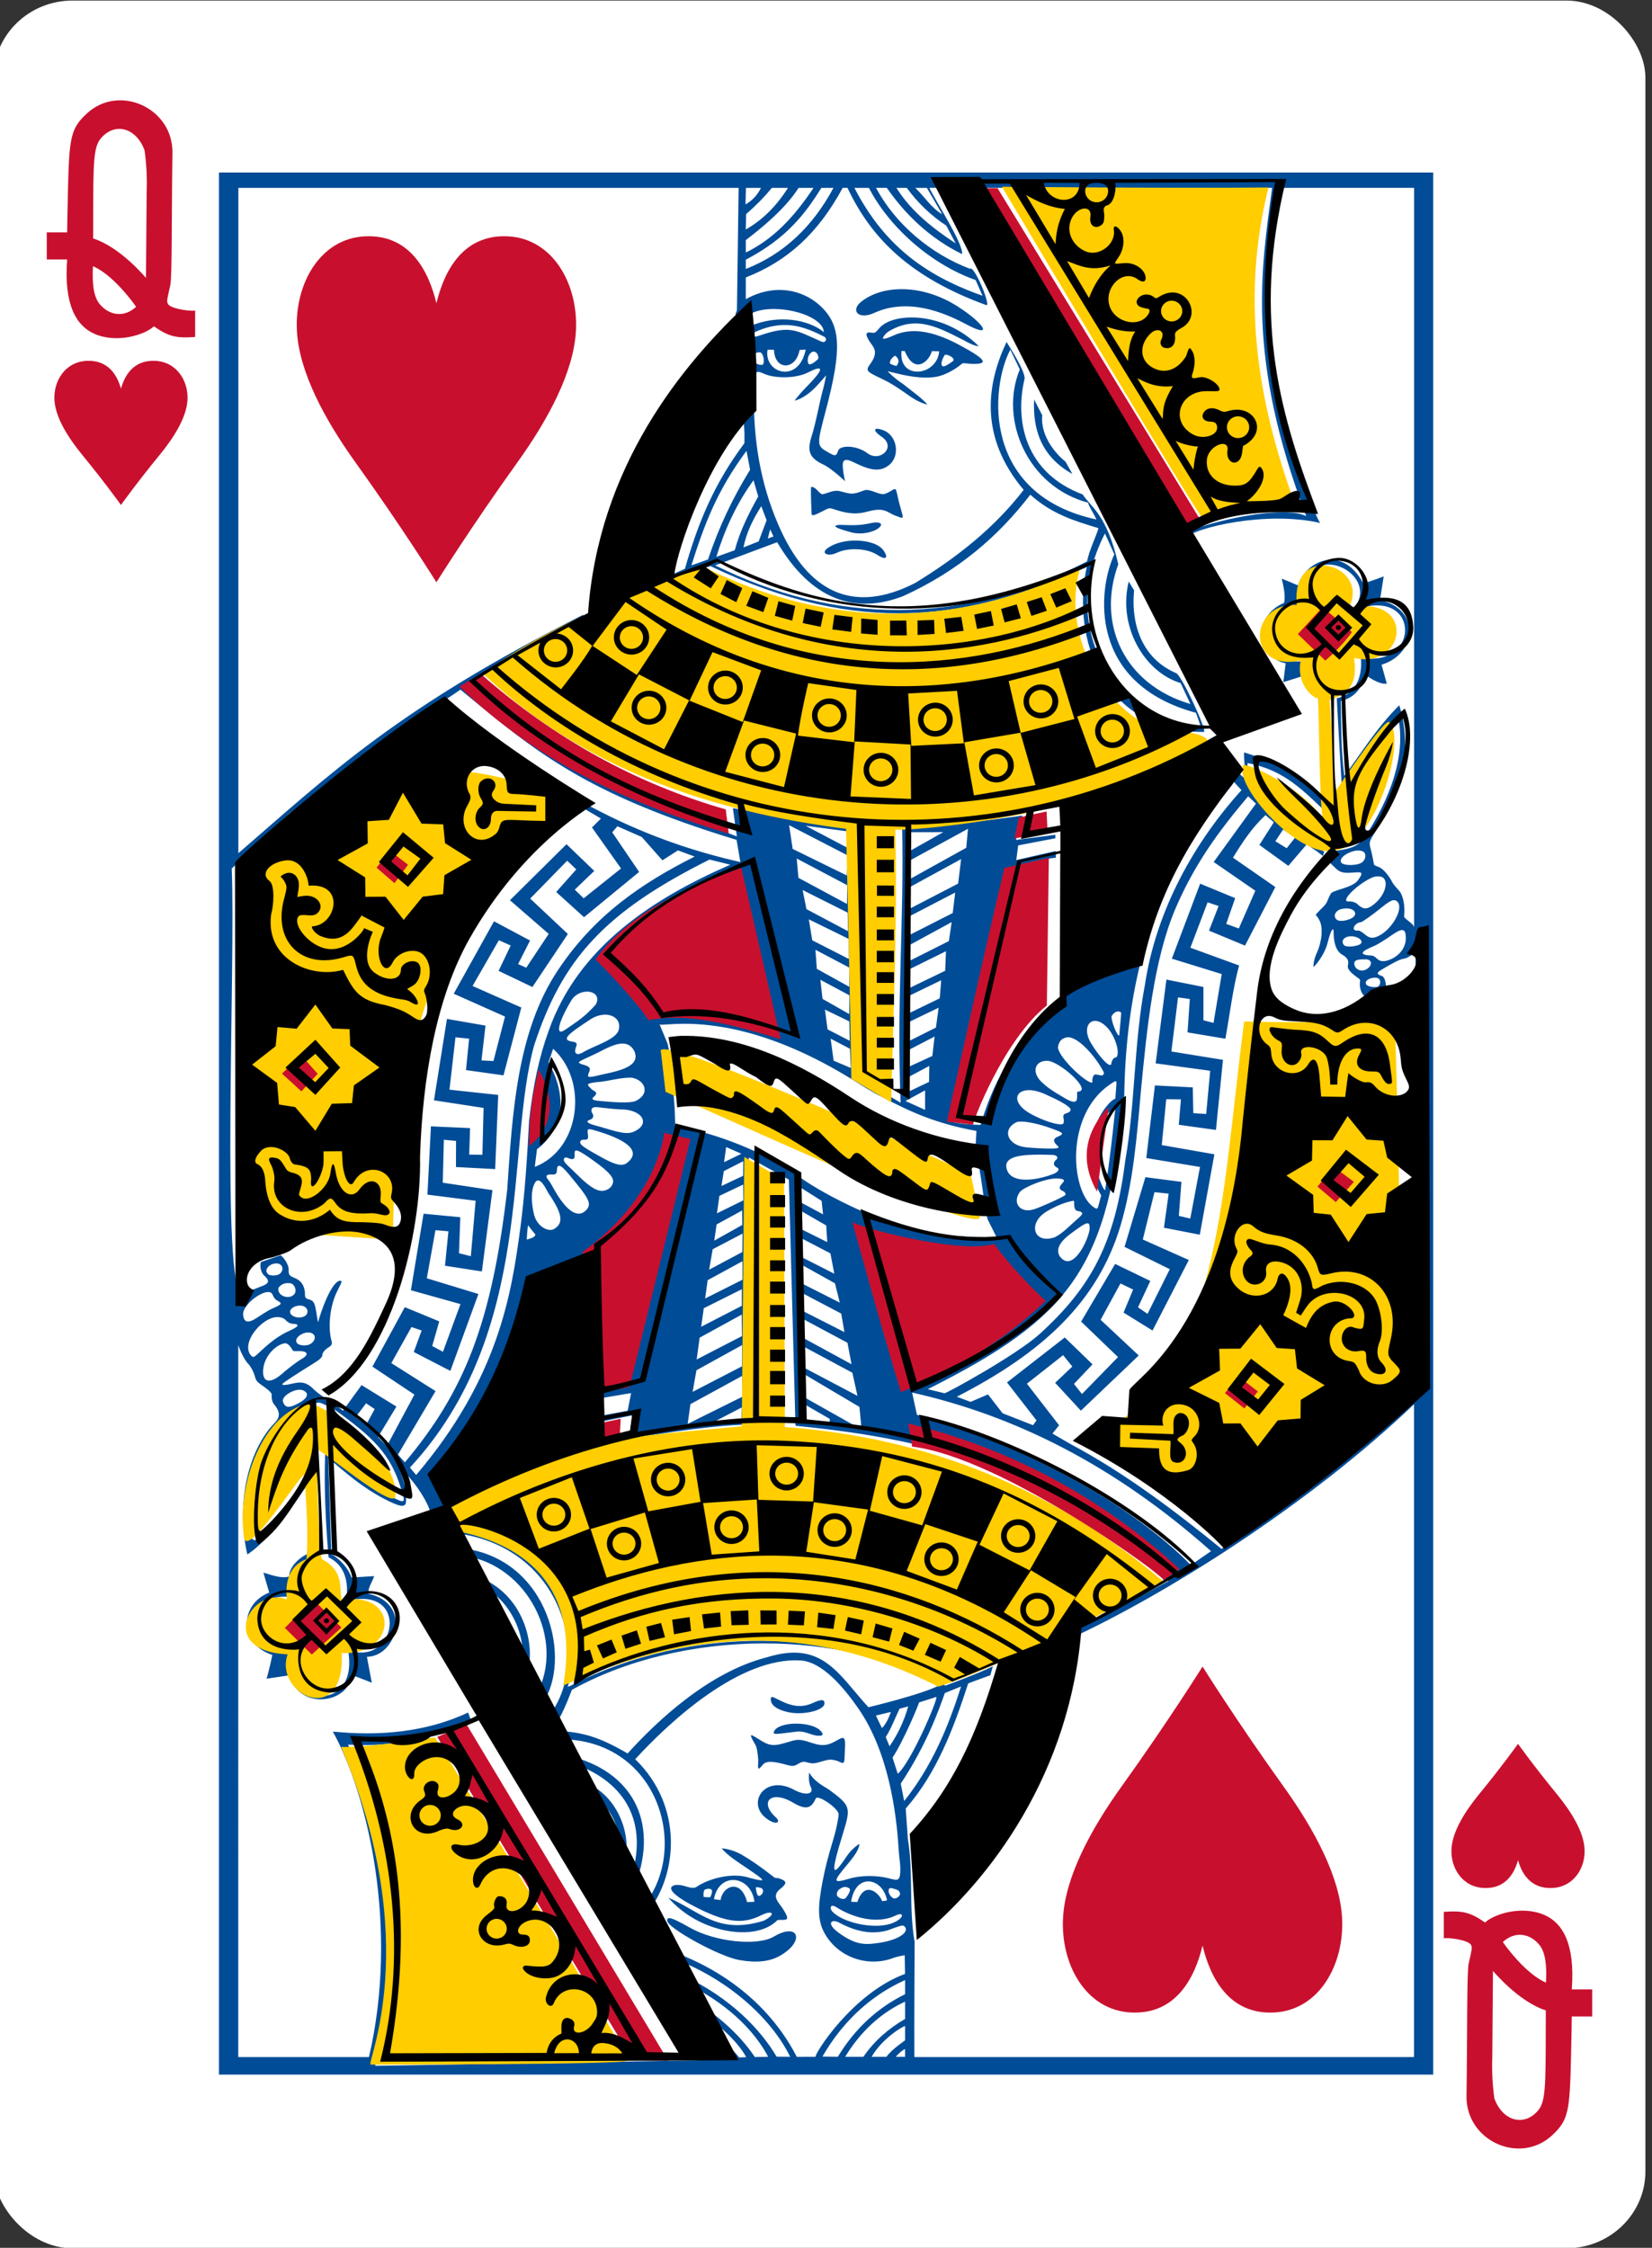 <?xml version="1.0" encoding="UTF-8" standalone="no"?>
<svg
   xmlns:dc="http://purl.org/dc/elements/1.1/"
   xmlns:cc="http://creativecommons.org/ns#"
   xmlns:rdf="http://www.w3.org/1999/02/22-rdf-syntax-ns#"
   xmlns:svg="http://www.w3.org/2000/svg"
   xmlns="http://www.w3.org/2000/svg"
   xmlns:sodipodi="http://sodipodi.sourceforge.net/DTD/sodipodi-0.dtd"
   xmlns:inkscape="http://www.inkscape.org/namespaces/inkscape"
   id="svg8"
   version="1.1"
   viewBox="0 0 261.12 355.2"
   height="93.98mm"
   width="69.088mm"
   sodipodi:docname="HEART-12-QUEEN.svg"
   inkscape:version="1.1-dev (60faa23, 2020-06-06)">
  <rect x="0" y="0" width="261.12" height="355.2" fill="#333333" stroke="none"/>
  <sodipodi:namedview
     pagecolor="#ffffff"
     bordercolor="#666666"
     borderopacity="1"
     objecttolerance="10"
     gridtolerance="10"
     guidetolerance="10"
     inkscape:pageopacity="0"
     inkscape:pageshadow="2"
     inkscape:window-width="820"
     inkscape:window-height="569"
     id="namedview19"
     showgrid="false"
     inkscape:zoom="0.20011036"
     inkscape:cx="143.88733"
     inkscape:cy="68.524"
     inkscape:window-x="0"
     inkscape:window-y="0"
     inkscape:window-maximized="0"
     inkscape:current-layer="svg8" />
  <title
     id="title8745">Vector Playing Cards</title>
  <defs
     id="defs2" />
  <g
     transform="matrix(1.097,0,0,1.068,-1921.976,-384.936)"
     id="layer1">
    <g
       id="HEART-12-QUEEN"
       transform="matrix(1.071,0,0,1.07,-1858.18,1147.56)">
      <rect
         y="-735.562"
         x="3370.009"
         height="310.814"
         width="222.232"
         id="rect10414-2-6"
         style="display:inline;fill:#ffffff;fill-opacity:1;stroke:none;stroke-width:0.997;stroke-miterlimit:4;stroke-dasharray:none;stroke-opacity:1"
         rx="10.63"
         ry="10.63" />
      <path
         style="display:inline;opacity:1;fill:#c8102e;fill-opacity:1"
         d="m 3387.15,-665.812 c 0,0 -2.215,-3.18 -5.202,-6.918 -1.999,-2.502 -3.597,-5.21 -3.745,-7.544 -0.17,-2.665 1.442,-5.339 4.362,-5.469 2.918,-0.13 4.103,2.055 4.585,3.856 0.482,-1.801 1.667,-3.986 4.585,-3.856 2.92,0.13 4.533,2.804 4.363,5.469 -0.148,2.333 -1.746,5.042 -3.745,7.544 -2.988,3.738 -5.202,6.918 -5.202,6.918 z"
         id="path10446-4-8" />
      <path
         style="display:inline;opacity:1;fill:#c8102e;fill-opacity:1"
         d="m 3575.102,-494.498 c 0,0 -2.215,3.18 -5.202,6.918 -1.999,2.502 -3.597,5.21 -3.745,7.544 -0.17,2.665 1.443,5.339 4.363,5.469 2.918,0.13 4.103,-2.055 4.585,-3.856 0.482,1.801 1.667,3.986 4.585,3.856 2.92,-0.13 4.533,-2.804 4.362,-5.469 -0.148,-2.333 -1.746,-5.042 -3.745,-7.544 -2.988,-3.738 -5.202,-6.918 -5.202,-6.918 z"
         id="path10448-8-7" />
      <path
         style="opacity:1;fill:#c8102e;fill-opacity:1;stroke-width:1;stroke-miterlimit:4;stroke-dasharray:none"
         id="path37-2-5-5-0"
         d="m 3379.912,-699.759 h -2.745 v -3.747 h 2.745 c 0,0 0.021,-2.019 0.1,-5.581 0.17,-7.593 0.36,-8.772 2.555,-10.861 4.335,-4.13 11.595,-0.765 11.509,5.446 -0.126,8.765 -0.035,17.122 -0.29,18.306 -0.455,2.085 -0.5,2.202 -0.315,2.583 0.38,0.765 3.659,1.096 3.659,0.882 v 3.691 c -2.505,0.194 -3.546,-0.041 -5.55,-1.474 -1.25,1.209 -5.06,2.423 -8.089,0.995 -2.304,-1.086 -4.05,-3.891 -3.579,-10.239 v 0 z m 9.28,6.542 c -1.361,-1.968 -3.651,-4.655 -5.805,-5.609 -0.134,2.263 0.061,4.161 0.855,5.182 1.264,1.625 3.309,1.997 4.949,0.427 z m 1.129,-21.65 c -1.01,-2.864 -3.604,-3.835 -5.5,-2.043 -1.185,1.115 -1.375,2.288 -1.4,8.662 -0.015,3.932 -0.015,5.584 -0.015,5.584 3.69,1.198 7.14,5.506 7.11,5.45 l 0.09,-11.89 c 0.072,-1.929 -0.024,-3.861 -0.284,-5.763 v 0 z m 0,0" />
      <path
         style="opacity:1;fill:#c8102e;fill-opacity:1"
         id="path37-3-27-3-0-9"
         d="m 3582.336,-460.551 h 2.746 v 3.748 h -2.746 c 0,0 -0.021,2.019 -0.1,5.581 -0.17,7.593 -0.359,8.772 -2.555,10.861 -4.335,4.13 -11.595,0.765 -11.509,-5.446 0.126,-8.765 0.035,-17.122 0.29,-18.306 0.455,-2.085 0.5,-2.202 0.315,-2.583 -0.38,-0.765 -3.659,-1.096 -3.659,-0.882 v -3.691 c 2.505,-0.194 3.546,0.041 5.55,1.474 1.25,-1.209 5.06,-2.423 8.089,-0.995 2.304,1.086 4.05,3.891 3.579,10.239 v 0 z m -9.28,-6.542 c 1.361,1.968 3.651,4.655 5.804,5.609 0.135,-2.263 -0.061,-4.161 -0.855,-5.182 -1.264,-1.625 -3.309,-1.997 -4.949,-0.427 z m -1.129,21.65 c 1.01,2.864 3.604,3.835 5.5,2.043 1.185,-1.115 1.375,-2.288 1.4,-8.662 0.015,-3.932 0.015,-5.584 0.015,-5.584 -3.69,-1.198 -7.14,-5.506 -7.11,-5.45 l -0.09,11.89 c -0.072,1.929 0.024,3.861 0.284,5.763 v 0 z m 0,0" />
      <path
         id="path3054-4-0-3"
         transform="matrix(0.938,0,0,0.937,1802.06,-803.175)"
         d="M 1703.918,97.539 V 378.238 h 174.152 V 97.539 Z m 2.781,2.264 h 71.752 l -0.24,17.994 c 0,0 -0.096,0.462 -0.232,0.623 1.401,0.822 1.66,12.014 1.145,15.764 0.237,1.155 0.152,3.305 0.152,3.305 -4.319,5.957 -6.606,11.611 -8.529,18.535 -0.744,0.297 -1.839,0.911 -2.613,1.121 l -0.221,0.943 c 1.695,-0.937 6.5,-2.467 6.5,-2.467 21.406,10.508 37.135,7.936 53.971,0.129 -2.264,10.518 2.408,24.369 16.809,24.344 0.466,-0.146 -3.107,-8.18 -3.969,-8.668 -4.638,-2.023 -6.547,-6.777 -6.053,-12.229 l -0.769,-1.301 c -1.581,6.623 2.224,13.348 7.449,14.99 l 1.404,3.088 c -9.469,-2.86 -13.502,-11.789 -10.35,-20.617 -1.645,-7.366 -3.855,-8.344 -5.115,-10.318 -8.235,-3.163 -9.767,-10.842 -8.326,-17.049 0.162,-1.177 -2.655,-5.507 -2.582,-5.451 -2.824,6.158 -4.003,13.944 2.455,21.834 -4.178,5.575 -9.565,9.986 -15.588,13.752 -8.802,4.625 -15.406,1.508 -19.658,-8.734 -2.553,-6.15 -3.468,-12.28 -3.455,-18.701 0.015,-3.975 0.058,-4.096 1.537,-3.422 1.389,0.633 4.404,0.723 6.203,-0.211 1.048,-0.544 1.628,-0.716 1.738,-0.516 0.148,0.268 -0.544,1.199 -2.072,2.781 -0.726,0.752 -1.578,1.879 -1.578,1.879 0,0 1.217,-0.175 2.846,-1.801 0.595,-0.594 1.693,-1.936 1.693,-1.936 0,0 -0.281,1.553 -0.525,2.379 -0.094,0.317 -0.393,1.656 -0.666,2.973 -0.273,1.316 -0.647,2.862 -0.83,3.438 -0.724,2.283 -0.528,3.342 1.647,4.396 1.146,0.556 3.107,2.447 3.09,2.447 0,0 -0.469,-2.075 -0.295,-2.742 0.208,-0.803 1.156,-0.234 2.121,0.23 2.133,1.026 3.374,1.054 4.519,0.092 1.58,-1.328 1.127,-4.312 -0.826,-5.09 -1.433,-0.571 -1.682,-0.041 -0.252,0.963 2.146,1.507 -0.274,3.834 -2.096,2.391 -1.425,-1.129 -3.902,-1.255 -4.178,-0.314 -0.261,0.889 -0.531,0.727 -1.518,0.146 -1.534,-0.902 -1.545,-1.06 -0.26,-6.039 2.433,-9.428 2.194,-12.89 -1.031,-15.754 -2.387,-2.12 -6.331,-3.104 -10.422,-0.748 v -3.211 c 6.005,-2.416 10.374,-6.527 13.896,-13.219 h 0.688 c 3.507,7.647 9.178,13.253 19.844,17.281 0.927,0.522 -1.694,-5.991 -2.266,-5.332 -5.659,-2.207 -10.706,-6.599 -13.482,-11.949 h 1.543 c 1.626,2.365 4.92,6.794 10.785,9.775 0.273,-1.41 -3.77,-7.798 -4.68,-9.775 h 49.162 c -1.56,12.057 -3.757,24.957 4.889,48.439 -4.055,-2.144 -20.313,2.424 -17.451,3.326 1.437,-1.67 11.797,-4.134 19.463,-2.312 -0.634,-0.551 -11.691,-26.441 -5.26,-49.453 h 18.723 V 208.934 c -0.069,-0.628 -1.582,-1.297 -1.438,-1.705 0.142,-1.013 -0.014,-2.909 -0.719,-3.707 -0.297,-0.336 -0.781,-0.864 -0.973,-1.248 -0.481,-0.966 -1.275,-1.967 -1.908,-2.236 -0.315,-0.134 -0.679,-0.208 -0.727,-0.428 -0.044,-0.204 -0.149,-0.877 -0.283,-1.496 -0.337,-1.551 -0.636,-1.504 0.344,-3.047 3.629,-6.281 5.647,-11.706 3.582,-18.91 -3.282,3.312 -5.659,7.404 -7.893,10.428 -0.498,-4.32 -0.426,-7.58 -0.498,-11.043 1.753,-0.503 2.814,-1.443 3.568,-3.846 0,0 1.879,1.481 3.029,1.27 l -0.758,-2.791 c 5.025,-1.553 5.713,-8.157 -0.223,-9.553 l 0.535,-3.477 c -0.956,0.397 -2.924,1.043 -2.924,1.043 -2.981,-5.78 -8.168,-3.459 -9.379,0.273 l -2.316,-0.992 c 0.251,1.183 0.55,2.382 0.338,3.566 -4.863,2.18 -3.662,8.148 0.221,8.93 l -0.34,2.787 2.922,-0.949 c 0.426,1.31 0.208,2.067 2.543,3.541 -0.058,5.842 -0.151,9.495 0.031,14.686 -3.043,-3.138 -5.981,-5.317 -11.129,-6.916 0,0 -0.047,1.257 0.252,3.168 0.098,0.63 0.08,0.538 -0.215,0.537 -0.669,-0.015 -3.818,-5.074 -3.818,-5.074 -5.183,10.951 -13.298,28.599 -23.852,39.043 -5.741,5.682 -8.65,11.919 -10.139,17.285 0,0 -2.195,0.037 -4.164,-0.426 2.591,-12.383 8.438,-37.562 8.438,-37.562 0,0 4.111,-1.177 6.516,-1.436 l -0.025,-0.975 -5.66,1.326 0.272,-2.158 5.342,-1.057 -0.014,-0.512 -5.654,0.764 0.922,-3.592 c 0,0 -12.692,1.876 -17.238,1.738 0.288,13.97 -0.808,25.575 -0.219,40.631 l -6.205,-3.785 c -0.552,-10.482 -0.717,-36.959 -0.717,-36.959 l -17.133,-2.709 0.568,4.158 c -14.204,-5.669 -28.453,-10.884 -38.945,-21.967 6.459,-4.991 17.24,-9.941 17.24,-9.941 l -0.355,-0.795 c -26.505,13.759 -36.121,23.318 -49.438,35.178 z m 72.801,0 h 2.158 c -0.474,0.981 -1.165,1.83 -2.219,2.436 z m 3.713,0 h 2.32 c -1.809,2.899 -3.731,4.769 -6.053,6.143 l 0.041,-2.271 c 1.342,-1.184 2.623,-2.522 3.691,-3.871 z m 3.838,0 h 2.143 c -2.908,4.498 -5.892,7.631 -9.713,9.543 v -1.838 c 2.36,-1.848 5.706,-4.677 7.57,-7.705 z m 3.272,0 h 1.732 c -2.979,5.715 -7.134,9.774 -12.574,11.969 v -1.373 c 5.959,-3.198 8.567,-6.879 10.842,-10.596 z m 4.736,0 h 2.08 c 2.855,5.714 8.789,11.232 15.303,13.602 l 0.994,2.316 c -8.586,-3.104 -14.274,-7.746 -18.377,-15.918 z m 6.023,0 h 1.486 c 1.562,2.193 3.455,4.088 5.668,5.568 l 1.35,2.627 c -2.987,-2.023 -6.321,-4.592 -8.504,-8.195 z m 2.711,0 h 1.66 l 2.199,3.891 c -1.465,-0.829 -2.574,-2.627 -3.859,-3.891 z M 1801.887,114.75 c -2.277,-0.011 -4.349,0.622 -5.85,1.854 -1.585,1.301 -0.418,2.718 1.861,1.652 3.883,-1.815 8.343,-0.998 13.158,1.656 4.054,2.235 2.634,-0.093 -1.148,-2.58 -2.593,-1.727 -5.441,-2.57 -8.021,-2.582 z m -18.311,2.928 c 3.266,0.026 7.008,1.483 7.1,3.412 -2.166,-1.825 -6.52,-2.71 -10.697,-0.836 -0.32,-0.068 -0.366,-1.214 -0.176,-1.633 0.9,-0.669 2.289,-0.955 3.773,-0.943 z m 19.781,1.244 c -2.066,-5.2e-4 -3.955,0.543 -4.828,1.713 -0.446,0.554 -0.565,0.614 -1.057,0.531 -0.961,-0.161 -0.907,0.4 0.189,1.932 0.532,0.743 0.446,1.588 -0.266,2.596 -0.817,1.157 -0.65,1.187 1.773,2.375 0.872,0.427 1.663,0.938 2.432,1.471 1.384,0.941 2.335,1.848 3.928,2.248 -0.735,-0.94 -2.242,-1.997 -3.519,-3.064 -1.288,-0.844 -2.189,-1.859 -2.189,-1.859 0,0 1.52,0.366 2.051,0.498 1.776,0.387 3.532,0.602 5.023,0.299 1.07,-0.215 2.462,-0.928 3.607,-1.926 0.293,-0.136 0.583,0.009 1.293,0.037 2.716,0.106 2.115,-0.697 -1.785,-2.84 -3.859,-2.12 -6.885,-2.506 -9.354,-1.342 -1.045,0.493 -1.644,0.616 -1.492,0.305 0.158,-0.325 0.449,-0.703 0.918,-0.977 3.99,-2.404 7.196,-0.41 10.713,1.395 1.51,0.906 2.096,0.852 2.096,0.852 -2.545,-2.632 -6.112,-4.21 -9.533,-4.242 z m -18.1,1.121 c 2.001,0.045 3.713,0.8 5.344,1.662 0.675,0.266 0.373,1.044 -0.244,0.799 -3.684,-1.666 -4.425,-2.477 -8.816,-0.936 -1.451,0.509 -2.025,0.058 -0.244,-0.711 1.455,-0.613 2.76,-0.842 3.961,-0.814 z m 2.818,3.621 c -0.998,5.104 -6.044,3.532 -5.475,0.027 l 0.928,0.004 c 0.072,3.083 3.141,3.062 3.666,0.031 z m 29.346,0.012 1.359,2.926 c -2.972,7.37 1.062,17.294 9.836,19.672 -0.208,0.075 1.166,2.28 1.139,2.467 -16.472,-3.671 -15.206,-19.482 -12.334,-25.064 z m -15.602,0.191 0.461,0.025 c 1.423,3.558 3.489,1.512 3.891,0.01 l 1.051,0.027 c -0.321,3.685 -5.872,4.31 -5.402,-0.062 z m -12.697,0.104 c 0.667,-0.078 0.893,0.928 0.707,1.113 -0.051,0.051 -1.271,1.245 -1.42,0.543 -0.218,-1.027 0.436,-1.606 0.713,-1.656 z m -7.684,0.102 c 0.057,3.3e-4 0.113,0.004 0.174,0.012 0.413,0.317 0.57,1.265 0.353,1.754 -0.245,0.256 -1.234,-0.093 -1.426,-0.475 -0.294,-0.558 0.053,-1.295 0.898,-1.289 z m 26.715,0.342 c 0.325,0.013 1.22,0.402 1.133,0.836 -0.022,0.11 -1.266,1.034 -1.547,0.883 -0.54,-0.29 0.207,-1.617 0.312,-1.699 0.018,-0.015 0.056,-0.021 0.102,-0.019 z m -7.277,0.16 c 0.011,-0.002 0.016,-0.002 0.02,0 0.096,0.072 0.891,0.569 0.215,1.49 -0.047,0.064 -0.948,-0.258 -0.963,-0.365 -0.074,-0.536 0.605,-1.087 0.729,-1.125 z m 19.959,6.463 c -0.201,4.236 0.896,8.348 5.49,10.988 l -0.988,-1.816 c -1.178,-0.945 -3.646,-3.64 -3.338,-6.85 z m -41.254,7.572 0.518,2.787 c -2.528,4.23 -4.446,8.386 -6.037,13.244 l -2.389,0.877 c 1.897,-6.127 3.649,-10.981 7.908,-16.908 z m 1.006,4.34 0.676,2.395 c -1.241,2.303 -2.567,4.905 -3.367,7.934 l -2.641,0.98 c 1.188,-4.012 2.926,-7.909 5.332,-11.309 z m 8.371,0.992 c -0.04,3.3e-4 -0.079,0.002 -0.119,0.014 -0.028,0.472 -0.021,1.779 0.078,3.93 0.019,0.408 0.416,0.235 1.537,-0.342 0.978,-0.503 0.876,-0.583 1.824,-0.264 2.625,0.905 3.818,0.512 4.844,0.246 1.564,-0.406 2.202,-0.241 3.111,0.307 0.5,0.301 1.183,0.525 1.318,0.574 0.72,0.264 0.445,-0.056 -0.047,-2.014 -0.553,-2.202 -0.315,-2.445 -1.191,-1.871 -0.193,0.126 -0.749,0.437 -1.053,0.473 -0.763,0.09 -2.038,-0.852 -2.799,-0.553 -1.842,0.726 -1.825,0.533 -3.535,0.111 -0.855,-0.211 -1.674,0.313 -2.416,0.461 -0.424,0.053 -0.962,-1.077 -1.553,-1.072 z m 31.33,1.141 c 3.111,2.874 6.309,3.856 9.779,4.943 -0.418,1.429 -1.255,3.037 -1.645,4.904 -18.059,9.612 -36.208,9.311 -53.326,0.584 l 8.883,-3.418 c 4.853,8.464 11.076,10.724 18.07,7.955 7.816,-3.661 13.603,-8.754 18.238,-14.969 z m -38.59,1.691 0.77,2.076 -1.143,3.127 -2.18,0.889 c 0.417,-2.131 1.222,-3.883 2.553,-6.092 z m 16.322,2.406 c -0.54,0.026 -1.357,0.392 -3.219,0.402 -1.008,0.005 -1.798,-0.085 -2.189,-0.006 -0.811,0.165 0.137,0.532 1.953,1.055 1.816,0.52 4.035,-0.265 4.311,-1.059 0.067,-0.194 -0.172,-0.426 -0.856,-0.393 z m -15.045,1.021 0.476,1.053 -0.814,0.295 z m 48.016,0.594 1.348,3.092 c -2.336,5.09 -3.887,19.042 11.707,23.383 l 0.682,1.998 c -10.614,0.209 -21.249,-13.376 -13.736,-28.473 z m -35.709,1.053 c -1.524,-0.015 -3.119,0.366 -4.146,1.188 -0.929,0.74 0.206,1.207 1.414,0.615 1.565,-0.767 4.178,-0.705 5.711,0.262 1.173,0.805 1.784,0.663 1,-0.562 -0.616,-0.962 -2.252,-1.485 -3.978,-1.502 z m 67.793,3.549 c 3.004,-0.011 6.38,3.516 3.301,6.875 9.875,-4.196 10.097,8.544 1.32,6.855 0.463,5.474 -3.427,5.99 -3.451,5.99 0.224,4.619 0.777,14.066 0.777,14.066 0,0 3.896,-8.326 8.037,-11.189 1.336,6.664 -2.281,13.843 -4.988,17.867 -1.678,2.422 -5.649,1.152 -5.289,2.789 0.079,0.362 0.723,1.01 1.367,1.625 0.413,0.394 0.84,0.642 1.805,0.609 1.695,-0.057 2.356,-0.403 1.344,1.08 -0.801,1.174 -3.616,1.417 -3.934,2.027 -0.738,1.42 -0.233,1.106 -1.494,2.354 -0.965,1.065 -0.631,0.522 -0.191,1.398 0.69,1.131 0.404,3.389 -0.281,4.91 -0.558,1.239 -0.496,2.121 -0.496,2.121 0.011,0.103 1.569,-1.619 2.039,-3.609 0.391,-1.656 0.849,-2.486 0.846,-1.559 0,1.17 0.198,2.759 1.246,3.365 0.829,0.48 0.949,0.959 0.811,1.549 -0.143,0.61 0.504,1.148 1.143,1.658 0.15,0.151 0.653,0.348 0.6,0.67 -0.17,1.018 0.24,2.215 0.977,2.41 0.328,0.164 2.42,-0.015 2.766,-1.201 -0.034,-0.378 -4e-4,-1.934 -0.836,-2.023 -0.588,-0.273 -0.528,-0.436 0.363,-0.971 1.333,-0.8 2.301,-1.375 2.959,-1.498 0.881,-0.12 1.726,-1.084 1.726,-1.084 l 0.17,63.955 c -7.904,8.146 -16.569,16.253 -27.994,24.223 -6.639,-5.571 -13.894,-11.211 -21.596,-15.434 l -2.66,-1.584 0.953,-1.229 -4.617,-6.133 5.197,-4.211 1.316,1.678 -2.459,2.404 3.689,4.109 8.295,-8.145 -5.465,-5.266 2.846,-5.363 1.818,0.898 -1.373,3.402 4.156,2.646 5.203,-10.406 -6.598,-3.023 1.672,-6.99 2.035,0.217 -0.676,5.033 5.141,1.027 2.092,-11.867 -7.547,-1.357 0.643,-6.768 2.106,0.027 -0.307,3.742 5.33,0.764 1.006,-10.344 -7.399,-1.234 0.955,-7.984 1.691,0.242 -0.328,4.924 5.428,0.934 c 0.597,-3.339 1.083,-7.533 1.969,-10.809 l -6.992,-2.621 2.477,-6.705 1.572,0.553 -1.373,3.633 5.162,2.209 4.351,-8.645 -6.078,-4.332 c 1.362,-2.276 2.72,-4.438 4.668,-6.281 l 1.195,1.047 -2.076,3.352 4.152,3.086 2.611,-3.137 c 0.871,0.458 2.361,1.686 2.361,1.686 l 0.172,-0.635 c -2.091,-1.187 -11.028,-7.841 -11.006,-13.078 5.344,1.011 8.065,4.12 11.736,7.705 -0.319,-5.646 -0.775,-11.381 -0.527,-17.096 -2.099,-1.465 -2.897,-3.355 -2.662,-5.738 -6.92,1.374 -8.566,-7.971 -0.361,-7.988 -0.48,-4.508 1.403,-6.172 3.459,-6.18 z m -124.518,18.457 c 10.78,9.138 17.659,15.286 39.6,22.168 l 0.543,3.273 c -12.616,-2.933 -26.379,-8.871 -42.74,-23.631 z m -3.244,2.109 c 6.825,6.416 13.823,11.305 20.904,15.404 l 2.486,1.506 -1.281,1.322 4.166,6.049 -5.361,4.404 -1.275,-1.281 2.797,-2.762 -3.982,-3.943 -8.113,8.27 5.561,4.965 -3.225,4.992 -1.168,-0.531 1.713,-3.48 -5.168,-2.838 -5.777,10.689 7.356,3.371 -1.66,6.561 -1.717,-0.088 0.578,-5.141 -5.529,-0.986 -1.861,12.012 7.115,1.125 -0.17,6.916 -1.897,-0.031 0.133,-3.906 -5.617,-0.264 -0.502,10.08 6.914,0.904 -0.688,8.182 -1.701,-0.439 0.189,-5.311 -5.269,-0.521 -1.815,11.293 7.109,2.045 -2.512,7.039 -1.543,-0.852 1.01,-3.633 c -1.296,-0.569 -4.941,-2.096 -4.941,-2.096 l -4.643,8.77 6.021,4.129 -3.959,7.605 -1.262,-1.342 2.643,-4.498 -5.002,-3.164 -2.662,3.768 c -1.21,-1.058 -3.573,-2.376 -4.402,-3.359 -0.886,-0.813 -1.56,-0.937 -2.701,-0.666 -0.9,0.214 -1.767,0.378 -1.568,0.057 0.098,-0.158 1.807,-1.317 4.418,-2.984 0.73,-0.466 1.306,-0.872 1.297,-1.289 -0.011,-0.311 0.397,-0.804 0.924,-1.125 0.583,-0.355 0.451,-0.687 0.357,-1.055 -0.505,-1.972 -0.185,-5.047 0.801,-7.117 0.66,-1.386 0.867,-1.635 0.435,-1.637 -1.271,0.164 -2.821,4.801 -3.117,6.107 -0.099,-0.104 -0.238,-1.327 -0.328,-1.797 -0.163,-0.85 -0.281,-1.377 -0.959,-1.539 -0.81,-0.194 -0.552,-0.584 -0.635,-1.197 -0.134,-0.995 -0.601,-1.625 -1.445,-1.977 -0.813,-0.339 -0.903,-0.476 -0.867,-1.291 0,-0.64 -0.665,-1.723 -1.158,-2.068 l -2.818,1 c -0.222,0.75 0.072,1.723 0.537,2.076 1.417,1.342 -0.656,1.36 -2.076,2.234 -0.384,0.25 -0.842,0.795 -1.152,0.615 -3.085,-1.079 -0.92,-48.767 -1.502,-62.979 7.554,-7.876 29.567,-24.303 29.567,-24.303 z m 114.176,11.506 1.088,1.213 c -7.649,8.712 -12.396,18.856 -13.836,28.643 -1.626,8.772 -1.378,17.576 -2.83,25.99 -1.479,12.209 -4.885,18.706 -12.287,25.633 -3.253,3.044 -13.374,8.794 -13.65,8.738 l -2.398,-0.598 c 20.754,-10.698 25.942,-18.077 28.188,-43.4 0.439,-31.772 14.79,-44.079 15.726,-46.219 z m 2.039,2.127 h 0.01 l 1.111,1.078 -6.059,8.615 5.973,4.238 -2.369,5.57 -1.809,-0.678 1.285,-3.799 -5.024,-2.131 -4.059,11.066 7.156,2.271 -1.18,7.211 -1.445,-0.393 v -4.914 l -5.311,-1.09 -1.543,12.363 7.822,1.094 -0.574,6.381 -1.851,-0.129 -0.07,-3.799 -5.43,-0.289 -1.24,10.715 7.705,1.316 -1.395,7.613 -1.641,-0.393 0.369,-5.021 -5.166,-0.688 -2.988,10.283 6.488,3.293 -3.193,6.592 -1.369,-0.961 1.77,-3.896 -5.049,-2.51 -4.875,8.508 5.289,5.238 -5.166,5.451 -1.154,-1.486 2.666,-2.891 -3.982,-3.969 -8.283,6.633 4.229,5.609 -0.498,0.707 -4.367,-1.764 -2.092,-2.783 -2.5,1.105 -1.975,-0.76 c 12.235,-6.46 20.196,-13.95 23.482,-25.246 1.805,-6.246 2.342,-13.061 2.928,-19.93 0.857,-9.186 1.827,-19.248 4.93,-26.814 2.814,-6.735 6.234,-11.481 10.447,-16.621 z m -65.836,4.258 8.4,4.461 -0.123,2.963 -7.766,-3.918 z m 2.361,0.084 5.988,0.826 0.025,2.43 z m -26.986,0.076 3.494,1.586 2.963,3.441 2.221,-1.465 2.408,0.908 c -7.612,3.939 -14.367,8.653 -19.627,16.785 -5.862,9.063 -6.514,20.929 -7.264,32.381 -2.222,19.744 -6.166,29.791 -14.68,40.238 l -0.99,-1.141 5.393,-9.377 -6.346,-4.129 2.891,-5.322 1.461,0.506 -1.133,3.174 5.25,2.787 4.023,-11.344 -7.402,-2.324 1.24,-7.098 1.861,0.166 -0.492,5.084 5.289,0.842 1.518,-11.996 -7.129,-1.1 0.158,-6.338 1.748,0.17 -0.012,3.855 5.623,0.305 0.438,-10.943 -6.992,-0.779 0.861,-7.727 1.957,0.201 -0.451,4.635 5.383,0.775 2.553,-10.004 -6.992,-3.18 3.773,-6.756 1.697,0.783 -1.734,3.742 4.85,2.381 5.086,-7.826 -5.404,-5.223 5.307,-5.592 1.303,1.287 -2.881,3.334 3.992,3.717 7.904,-6.68 -3.859,-5.844 z m 50.279,0.373 -0.246,2.803 -8.422,4.814 v -2.746 z m 45.201,0.098 1.728,1.199 -1.215,1.572 -1.625,-1.033 z m -48.742,0.396 -5.045,2.932 v -2.916 z m 59.334,2.713 c 0.487,-0.04 0.863,0.09 1.035,0.277 0.335,0.364 0.173,1.133 -0.334,1.49 -0.746,0.526 -2.792,0.491 -2.994,-0.051 -0.238,-0.636 0.782,-1.338 1.771,-1.615 0.184,-0.055 0.359,-0.088 0.521,-0.102 z m -80.355,1.18 7.236,3.934 -0.025,2.771 -6.965,-3.855 z m 23.578,0.088 -0.426,3.613 -7.453,3.979 -0.061,-3.133 z m -36.076,0.066 2.969,0.76 c -10.987,4.936 -21.848,12.094 -26.072,24.584 -1.318,3.738 -2.208,7.899 -2.787,13.225 -0.272,5.617 -0.647,11.178 -1.256,15.83 -1.256,9.587 -3.054,22.036 -14.938,36.422 l -0.893,-1.09 c 17.98,-19.947 13.699,-47.168 17.818,-62.32 4.009,-12.611 9.973,-19.62 25.158,-27.41 z m 95.812,2.477 c 0.12,-4e-4 0.248,0.011 0.391,0.033 1.254,0.192 0.978,2.535 -0.91,4.088 -1.05,0.864 -1.538,0.741 -2.312,0.051 -0.228,-0.308 -0.888,-0.527 -1.373,-0.469 -1.152,-0.004 1.138,-2.379 3.152,-3.396 0.402,-0.203 0.692,-0.305 1.053,-0.307 z m -82.465,2.02 6.455,3.334 0.061,2.746 -5.971,-3.262 z m 21.879,0.371 -0.35,3.02 -6.721,3.521 0.037,-2.783 z m 62.885,1.127 c 0.223,-0.021 0.397,0.064 0.559,0.246 0.916,1.027 -0.825,4.14 -2.799,5.074 -0.758,0.358 -1.224,0.299 -1.855,-0.248 -0.306,-0.266 -0.759,-0.615 -1.02,-0.588 -1.13,0.117 -0.507,-1.158 0.404,-1.232 0.252,-0.021 1.833,-1.213 3.029,-2.215 0.802,-0.672 1.31,-1.002 1.682,-1.037 z m -6.828,1.213 c 1.427,-0.035 1.945,1.16 0.256,1.682 -1.203,0.372 -1.874,0.107 -1.871,-0.707 0.253,-0.837 0.981,-0.933 1.615,-0.975 z m -77.049,1.615 5.726,2.891 0.025,2.963 -5.26,-2.762 z m 20.488,0.408 -0.399,2.803 -6.168,3.189 0.017,-2.318 z m 64.635,1.176 c 0.39,0.024 0.505,0.461 0.502,1.238 0,1.286 -0.852,2.476 -2.123,3.057 -0.93,0.425 -1.585,0.391 -2.049,-0.109 -0.211,-0.228 -0.505,-0.412 -0.656,-0.418 -1.992,-0.08 -1.672,-0.596 0.234,-1.398 0.672,-0.283 1.991,-1.201 2.615,-1.65 0.703,-0.506 1.173,-0.738 1.476,-0.719 z m -7.311,0.914 c 0.977,0.004 1.837,0.698 1.297,1.146 -0.42,0.348 -1.996,0.516 -2.307,0.201 -0.59,-0.599 -0.065,-1.352 1.01,-1.348 z m -76.863,1.992 4.879,2.648 -0.025,2.818 -4.658,-2.654 z m 18.721,0.217 -0.113,2.885 -5.604,2.783 -0.035,-2.752 z m 60.279,1.197 c 0.948,0.069 0.83,0.993 0.062,1.441 -0.572,0.4 -1.313,0.189 -1.615,-0.279 -0.681,-1.303 0.867,-1.146 1.553,-1.162 z m 1.103,2.711 c 0.348,-0.031 0.67,0.036 0.787,0.248 0.234,0.425 0.083,0.892 -0.229,1.072 -0.415,0.176 -1.494,-0.008 -1.66,-0.324 -0.137,-0.26 -0.106,-0.398 0.158,-0.662 0.221,-0.177 0.595,-0.303 0.943,-0.334 z m -79.397,0.305 4.168,2.291 -0.025,2.768 -3.83,-2.24 z m 17.33,0.072 -0.205,2.662 -4.848,2.422 0.066,-2.598 z m -50.768,1.678 c 1.04,0.012 1.842,0.709 1.23,1.898 -1.604,1.859 -2.731,2.543 -4.408,3.736 -1.49,1.038 -0.973,-1.128 0.887,-4.324 0.533,-0.916 1.483,-1.32 2.291,-1.311 z m 50.398,2.373 -0.383,2.932 -4.338,2.23 v -2.824 z m -16.305,0.273 3.506,1.75 0.051,2.855 -3.182,-1.684 z m 42.15,0.283 c 0.121,0.016 0.237,0.065 0.342,0.152 -0.061,1.337 -0.202,2.185 -0.27,3.33 -0.195,0.438 -1.218,-2.102 -1.107,-2.785 0.267,-0.488 0.672,-0.745 1.035,-0.697 z m -73.736,0.471 c 1.418,-0.026 2.443,0.949 1.963,2.395 -0.553,1.396 -3.753,2.274 -5.197,3.236 -0.945,0.472 -1.174,-0.039 -0.883,-0.861 0.135,-0.38 0.24,-0.678 -0.48,-0.785 -1.748,-0.259 -0.683,-1.115 2.522,-3.277 0.702,-0.474 1.432,-0.695 2.076,-0.707 z m 70.318,0.914 c 0.503,-0.005 1.123,0.29 1.764,0.99 1.101,1.204 1.897,3.739 1.297,4.398 -0.46,-0.052 -0.689,0.631 -0.713,0.908 -0.069,0.798 -1.518,-0.659 -2.887,-2.957 -1.103,-1.851 -0.567,-3.328 0.539,-3.34 z m -59.057,0.428 c 4.322,-0.03 12.576,0.87 24,8.068 1.457,0.919 2.914,1.933 4.562,2.752 4.334,2.353 7.91,3.948 13.496,4.996 l -0.158,2.91 c 0.92,3.259 1.163,7.888 1.752,10.113 l 1.312,2.703 c 0,0 -6.857,-0.058 -9.975,-0.676 -5.022,-0.822 -14.187,-5.109 -18.617,-8.48 -4.602,-3.399 -11.553,-6.223 -17.512,-7.318 l -0.082,-2.504 c 0,0 -0.592,-8.573 -1.066,-9.746 l -1.096,-2.709 c 0.269,0.109 1.418,-0.096 3.383,-0.109 z m 36.06,1.879 -0.332,2.875 -3.805,1.797 v -2.463 z m 19.238,0.113 c 1.478,0.1 3.877,2.862 5.029,5.172 0.055,0.313 -0.137,0.493 -0.441,0.455 -0.725,-0.132 -0.992,-0.395 -1.195,0.512 -0.05,0.225 0.08,0.63 -0.168,0.557 -1.291,-0.382 -4.985,-4.133 -4.758,-5.332 0.17,-0.901 0.626,-1.222 1.252,-1.348 0.09,-0.018 0.183,-0.022 0.281,-0.016 z m -34.154,0.207 2.773,1.486 0.123,2.834 -2.467,-1.068 z m -29.75,0.725 c 0.645,0.03 1.201,0.34 1.598,1.113 0.652,1.603 -0.503,2.569 -3.932,3.293 -2.979,0.713 -2.918,0.758 -2.502,-0.355 0.276,-0.739 -0.644,-0.822 -1.158,-1.018 -0.869,-0.331 -0.157,-0.433 2.344,-1.688 1.251,-0.665 2.575,-1.395 3.65,-1.346 z m -10.053,0.766 c 5.052,4.698 3.959,14.816 -2.631,17.432 l 0.318,-2.621 c 0,0 6.298,-4.187 1.66,-12.811 0.209,-0.669 0.43,-1.335 0.652,-2 z m 70.852,1.771 c 1.71,0.006 6.507,4.392 4.463,4.549 -0.24,0.018 -0.157,0.332 -0.158,0.531 0,0.199 -0.012,0.579 -0.066,0.723 -0.147,0.383 -0.707,0.307 -1.568,-0.207 -2.184,-1.302 -2.679,-1.716 -3.433,-2.436 -1.486,-1.416 -1.064,-3.167 0.764,-3.16 z m -16.9,0.754 -0.031,2.365 -3.42,1.666 0.021,-2.137 z m -42.685,1.74 c 1.876,0.32 2.726,2.305 0.652,3.4 -0.919,0.485 -3.944,0.146 -5.351,0.021 -1.589,-0.14 -0.651,-0.614 -0.565,-0.758 0.218,-0.361 0.387,-0.417 -0.441,-0.914 -0.658,-0.697 -1.034,-0.868 0.611,-1.084 1.75,-0.108 3.443,-0.723 5.094,-0.666 z m 69.398,0.521 v 0 c 0.167,-0.005 0.151,0.279 0.082,1.012 l -0.113,1.578 c -1.048,0.168 -6.255,6.687 -2.025,14.268 l -0.353,1.348 c -0.163,0.666 -0.215,0.764 -0.764,0.352 -3.17,-2.206 -4.198,-13.437 2.369,-18.082 0.426,-0.284 0.671,-0.468 0.803,-0.475 z m -12.361,1.316 c 0.612,0.011 1.362,0.185 2.221,0.578 2,0.917 3.329,1.657 3.639,2.146 0.191,0.302 -0.108,0.555 -0.512,0.672 -0.488,0.142 -0.549,0.347 -0.416,0.924 0,0.335 0.083,0.704 -0.334,0.727 -0.772,0.042 -2.494,-0.504 -4.238,-1.449 -2.945,-1.595 -2.545,-3.637 -0.359,-3.598 z m -14.957,0.035 v 2.875 l -2.809,-1.305 z m -47.088,2.473 c 1.116,0.124 2.152,0.261 3.332,0.336 3.201,-0.056 4.534,2.201 1.887,3.328 -1.232,0.525 -3.198,-0.365 -5.578,-1 -0.952,-0.272 -1.28,-0.575 -0.65,-0.791 0.587,-0.201 0.637,-0.609 0.272,-1.15 -0.089,-0.542 0.083,-0.74 0.738,-0.723 z m 74.394,0 c -0.453,4.452 -0.824,7.921 -1.492,12.279 -0.487,-0.193 -3.942,-8.404 1.492,-12.279 z m -13.473,2.133 c 1.042,0.019 2.801,0.421 4.512,1.098 1.495,0.554 1.683,0.703 0.65,1.146 -0.602,0.281 -0.566,0.576 -0.363,0.92 0.215,0.365 1.027,0.757 -0.025,0.799 -1.006,0.076 -3.648,-0.074 -4.455,-0.217 -2.413,-0.426 -3.07,-2.615 -1.092,-3.633 0.159,-0.082 0.426,-0.12 0.773,-0.113 z m -61.988,1.125 c 0.223,-4.9e-4 0.633,0.12 1.375,0.355 4.332,1.376 6.088,3.045 3.967,4.662 -0.615,0.469 -1.571,0.269 -3.373,-0.744 -1.843,-1.036 -2.768,-1.605 -3.111,-1.973 -0.341,-0.365 -0.155,-0.783 0.369,-0.748 0.719,0.048 0.61,-0.315 0.553,-0.924 -0.041,-0.426 -0.066,-0.628 0.221,-0.629 z m 19.623,2.637 2.193,0.986 -2.49,1.244 z m -21.52,0.504 c 0.087,-0.007 0.209,0.022 0.379,0.1 0.423,0.196 1.064,0.622 1.943,1.271 1.865,1.377 2.952,2.324 2.988,3.158 0.018,0.412 -0.283,0.946 -0.754,1.197 -1.126,0.601 -2.203,0.109 -4.639,-2.4 -0.787,-0.811 -1.313,-1.245 -1.553,-1.605 -0.279,-0.42 -0.074,-0.816 0.389,-0.645 1.73,0.786 0.636,-1.027 1.246,-1.076 z m 66.394,0.615 c 0.548,-0.002 1.102,0.01 1.691,0.033 1.081,-0.034 1.066,0.521 0.762,0.723 -0.507,0.455 -0.363,0.914 0.148,1.16 0.351,0.169 0.207,0.525 -0.217,0.77 -0.248,0.143 -0.626,0.296 -1.143,0.459 -2.993,0.942 -5.2,0.662 -5.777,-0.742 -0.571,-1.389 0.291,-2.165 2.875,-2.352 0.57,-0.034 1.112,-0.049 1.66,-0.051 z m -41.619,0.42 v 0 l 5.74,3.262 0.949,36.328 c 20.797,2.102 36.284,6.69 53.529,22.914 -5.568,3.034 -8.178,4.553 -13.588,7.469 l -0.783,1.135 c 13.717,-6.452 34.498,-19.865 49.555,-34.691 v 96.336 h -71.664 c -0.017,-5.669 0.012,-11.337 0.041,-17.006 -0.851,-4.871 -0.17,-10.439 -0.969,-15.145 l -0.309,-4.527 c 4.442,-5.202 6.843,-11.76 8.961,-18.463 0,0 2.137,-0.834 3.178,-1.203 l 0.359,-1.316 c -2.066,1.062 -6.807,2.844 -6.807,2.844 -15.141,-8.627 -36.654,-8.971 -53.516,-0.113 -0.349,0.248 -0.664,0.252 -0.664,0.252 3.114,-8.325 -1.468,-20.921 -16.75,-23.572 l 0.18,0.861 c 16.24,1.842 20.051,19.125 13.799,27.152 0.307,0.57 0.59,1.102 0.859,1.486 1.07,-1.66 1.808,-3.542 2.522,-5.441 7.842,-4.49 17.676,-6.825 27.402,-6.854 9.137,-0.027 18.181,1.983 25.375,6.146 -2.445,1.369 -10.248,3.277 -10.248,3.277 -4.385,-4.954 -6.619,-9.907 -14.547,-7.375 -8.303,2.158 -15.78,9.394 -19.988,14.195 -4.219,-2.529 -6.504,-3.146 -10.244,-3.355 0.185,0.475 0.491,0.985 0.57,1.256 13.785,0.004 18.561,15.561 12.248,24.186 0.016,-0.067 0.514,1.006 0.514,1.006 3.952,-5.253 5.003,-15.232 -2,-22.246 5.177,-5.813 15.117,-15.117 23.713,-14.572 3.129,0.198 6.217,4.012 8.273,7.057 4.355,6.446 5.473,15.447 5.781,20.58 0.076,1.345 0.255,2.322 0.258,3.029 0.011,2.055 -0.385,1.81 -1.703,1.467 -1.655,-0.43 -3.924,-0.448 -5.601,0.066 -0.963,0.295 -1.527,0.426 -1.744,0.334 -0.391,-0.165 0.341,-1.047 1.883,-2.971 1.415,-1.766 1.291,-2.494 1.291,-2.494 0,0 -1.051,0.638 -1.836,1.854 -1.079,1.671 -1.627,2.268 -1.742,1.881 -0.138,-0.463 0.341,-2.327 1.272,-5.438 1.112,-3.717 1,-3.977 -2.029,-6.287 -1.193,-0.746 -2.25,-1.388 -2.863,-2.539 0,0 -0.181,1.321 0.223,2.115 0.5,0.983 -0.559,1.431 -2.42,0.418 -4.379,-2.443 -7.229,2.504 -3.32,4.646 0.921,0.505 1.435,0.091 0.723,-0.572 -2.405,-2.239 -0.732,-4.126 2.522,-2.143 1.881,1.146 2.596,0.779 3.225,-0.656 0.348,-0.585 3.269,1.521 3.266,2.338 0,0.536 -0.341,2.253 -0.672,3.402 -0.935,3.244 -1.189,4.251 -1.594,6.354 -0.734,3.813 -0.716,5.767 0.07,7.443 1.762,3.756 6.199,5.527 10.047,4.016 0.559,-0.22 1.631,-0.402 1.631,-0.402 l 0.045,2.756 c -7.588,2.894 -13.07,11.926 -12.82,12.234 l -2.705,0.006 c -3.592,-7.181 -9.915,-12.589 -17.947,-15.578 -0.167,0.033 0.851,3.493 2.193,4.779 3.816,1.953 8.866,5.416 11.652,10.793 l -1.918,0.031 c -2.337,-3.588 -5.364,-6.011 -8.236,-8.125 0.214,-0.104 2.198,6.583 3.25,8.559 l -49.467,0.867 c 3.376,-13.299 4.025,-28.057 -3.885,-47.4 6.558,0.405 12.375,-1.012 17.705,-3.355 l -0.482,-1.379 c -6.073,2.92 -12.736,3.495 -19.406,2.809 5.06,9.433 9.488,29.022 5.178,48.033 h -18.744 V 270.576 c -0.013,-0.017 0.561,1.683 1.27,2.588 0.57,0.576 0.955,1.438 1.117,2.061 0.207,0.797 0.427,0.844 1.559,1.697 0.543,0.409 0.856,0.769 0.855,0.98 -0.032,0.235 -0.038,0.963 0.328,1.41 0.997,1.214 0.821,1.993 0.072,2.777 -3.481,3.646 -5.662,11.309 -3.902,19.393 4.128,-2.798 8.381,-10.117 8.516,-10.129 l 0.398,9.994 c -0.367,-0.082 -2.886,1.422 -2.916,3.387 -1.141,0.342 -2.535,-0.231 -3.691,-0.574 l 0.834,2.943 c -4.237,1.702 -4.465,7.539 0.445,9.205 0,0 -0.447,2.282 -0.832,3.508 l 3.188,-0.49 c 1.852,5.569 8.962,3.788 8.928,-0.098 0,0 2.163,0.818 2.984,1.182 l -0.703,-3.828 c 4.347,-0.059 6.541,-7.937 0.191,-9.305 0.024,-1.061 0.412,-1.365 0.856,-2.602 l -3.266,0.207 c -0.599,-1.961 -2.793,-3.565 -2.875,-3.35 l -0.451,-14.303 c 2.469,2.168 4.899,4.392 8.172,6.117 1.873,0.988 2.702,1.225 2.955,0.607 0.206,-1.76 -0.281,-3.219 -0.865,-5.004 0.96,0.17 4.197,4.607 4.461,6.682 11.808,-7.505 22.98,-16.971 22.98,-16.971 l 5.736,-0.996 -0.498,2.611 -5.207,0.986 -0.023,0.906 5.871,-1.211 -0.42,3.457 c 0,0 11.319,-2.055 17.045,-2.1 0,0 0.138,-28.825 0.117,-31.967 -0.022,-3.395 0,-7.453 0,-7.453 z m -0.795,0.541 -0.025,2.164 -3.107,1.502 0.338,-2.195 z m -26.404,0.676 c 0.273,0.016 0.72,0.44 1.369,1.24 2.996,3.696 3.399,4.408 2.418,5.389 -1.163,1.162 -2.793,0.038 -4.551,-3.201 -0.236,-0.435 -0.525,-0.994 -0.697,-1.197 -0.644,-0.76 -0.362,-0.997 0.455,-0.934 0.448,0.035 0.66,-0.124 0.672,-0.588 0.013,-0.49 0.122,-0.722 0.334,-0.709 z m 71.533,1.879 c 1.351,0.095 0.758,0.529 0.533,0.816 -0.368,0.469 -0.494,0.749 0.297,1.105 0.131,0.064 0.422,0.425 0.158,0.582 -0.625,0.425 -3.417,1.707 -4.428,2.045 -1.964,0.656 -3.173,-0.955 -2.019,-2.555 0.483,-0.671 3.805,-2.11 5.459,-1.994 z m -74.555,0.291 c 0.63,0.004 1.299,1.61 1.453,1.842 1.991,2.99 2.24,4.387 0.928,5.26 -0.83,0.636 -2.6,-0.278 -3.004,-2.209 -0.309,-1.479 -0.452,-3.026 0.025,-4.254 0.181,-0.465 0.388,-0.64 0.598,-0.639 z m 29.41,0.604 0.016,2.338 -3.777,1.91 0.348,-2.576 z m 7.699,0.092 3.553,2.318 0.205,1.992 -3.672,-2.033 z m 39.629,2.303 c 0.094,0.001 0.143,0.043 0.142,0.154 0,0.275 -0.071,1.253 0.461,1.342 1.045,0.175 0.807,0.504 -0.107,1.297 -0.991,0.883 -1.895,1.93 -3.09,2.574 -3.08,1.147 -4.03,-2.101 -1.133,-3.834 1.205,-0.721 2.426,-1.284 3.727,-1.533 z m -39.531,1.203 4.115,2.441 0.145,2.457 -4.092,-2.096 z m -7.941,0.227 0.016,2.137 -4.019,2.318 0.334,-2.391 z m 49.512,1.895 c 0.266,-0.01 0.33,0.256 0.328,0.758 -0.065,1.453 -2.436,6.805 -4.326,4.062 -0.519,-1.021 0.011,-2.079 1.666,-3.34 1.314,-1 1.99,-1.469 2.332,-1.48 z m -80.215,0.287 c 0.325,0.478 0.822,1.087 1.047,1.375 -0.051,0.41 -0.7,0.588 -1.242,0.736 0,0.06 0.048,-1.38 0.195,-2.111 z m 30.754,1.234 -0.025,2.717 -4.766,2.611 0.512,-3.02 z m 7.885,0.383 4.721,2.535 0.555,2.998 -5.234,-2.73 z m -7.894,3.691 v 2.734 l -5.356,2.768 0.363,-2.699 z m 7.986,0.236 5.279,3.025 0.693,2.85 -5.894,-3.066 z m -74.838,0.088 c 0.866,-0.012 1.175,0.917 0.521,1.508 -0.432,0.404 -1.656,0.322 -1.764,0 -0.553,-0.537 0.207,-1.494 1.242,-1.508 z m 1.49,2.91 c 0.151,-0.012 0.308,-0.007 0.476,0.012 0.64,0.072 1.013,1.067 0.631,1.584 -0.705,0.955 -2.562,0.294 -2.291,-0.912 0.352,-0.455 0.732,-0.648 1.184,-0.684 z m 65.269,0.9 v 2.445 l -5.828,3.098 0.369,-2.736 z m 8.242,0.34 6.014,3.252 0.461,2.74 -6.465,-3.385 z m -76.244,0.072 c 0.29,-0.016 0.522,0.065 0.646,0.283 0.112,0.195 0.245,0.695 0.662,0.939 0.779,0.455 0.859,0.551 -0.621,1.203 -0.623,0.275 -1.848,1.114 -2.275,1.404 -1.309,0.887 -1.841,0.59 -1.938,-0.459 -0.121,-1.322 2.268,-3.301 3.525,-3.371 z m 4.512,2.002 c 0.303,-0.018 0.599,0.041 0.81,0.182 0.5,0.333 0.526,1 0.045,1.336 -1.101,0.709 -2.823,-0.262 -1.906,-1.109 0.258,-0.238 0.661,-0.386 1.051,-0.408 z m 63.48,1.328 0.031,3.174 -6.5,3.453 0.43,-3.221 z m -66.695,0.371 c 0.426,-0.024 0.834,0.075 1.19,0.34 0.385,0.495 0.849,0.64 1.117,0.65 1.115,0.043 0.76,0.454 -0.41,0.992 -1.613,0.741 -2.744,1.681 -3.904,2.766 -1.207,1.129 -1.295,1.371 -1.691,0.908 -1.475,-1.72 1.399,-5.525 3.699,-5.656 z m 75.045,0.035 6.812,3.754 0.584,3.168 -7.396,-4.145 z m -70.568,2.236 c 0.276,-0.006 0.535,0.059 0.738,0.227 0.484,0.398 0.204,1.166 -0.467,1.512 -0.571,0.294 -1.511,0.169 -1.779,-0.104 -0.644,-0.653 0.524,-1.612 1.508,-1.635 z m -3.291,1.594 c 0.415,-0.04 0.79,0.493 1.127,1.068 0.118,0.144 0.584,0.081 0.918,0.084 1.275,0.011 1.453,0.553 0.215,1.244 -0.362,0.202 -1.548,1.116 -2.342,1.795 -2.139,2.057 -3.299,1.575 -3.025,-0.531 0.262,-2.014 1.999,-3.552 3.107,-3.66 z m 73.859,0.197 7.516,4.15 0.732,3.412 -8.248,-4.477 z m -8.293,0.062 -0.031,3.143 -7.074,3.768 0.549,-3.189 z m 8.406,4 8.416,5.131 0.309,3.34 -8.725,-5.059 z m -8.412,0.557 0.016,3.082 -7.822,3.994 0.395,-2.91 z m -63.5,2.039 c 0.2,-0.004 0.388,0.026 0.543,0.098 0.916,0.425 0.675,1.16 -0.703,1.916 -1.406,0.771 -1.886,0.637 -2.188,-0.229 -0.254,-0.728 1.268,-1.759 2.348,-1.785 z m 87.885,0.418 c 14.635,3.373 28.963,10.669 42.873,23.404 l -2.906,2.068 c 0,0 -12.191,-13.999 -39.281,-22.205 z m -15.887,1.467 4.061,2.41 0.01,0.613 -4.068,-0.334 z m -69.164,0.025 c 0.308,0.017 0.578,0.197 2.029,0.893 5.826,4.236 8.161,6.79 9.607,11.434 0.867,2.783 0.849,2.669 -2,1.156 -2.68,-1.433 -6.354,-3.812 -8.725,-6.887 -0.393,7.235 0.447,16.229 0.447,16.229 3.639,1.806 2.461,6.509 2.451,6.48 9.365,-2.574 7.312,9.872 0.334,7.188 1.664,9.337 -8.953,8.577 -7.865,0.574 -8.45,-0.329 -6.956,-9.604 0.059,-8.322 -0.73,-2.861 0.277,-4.799 2.863,-6.027 l -0.395,-12.223 c 0,0 -6.889,9.953 -8.039,9.797 -0.676,-0.092 -1.691,-1.235 0.021,-9.963 0.892,-4.544 5.676,-10.077 8.355,-10.256 0.474,-0.032 0.671,-0.082 0.856,-0.072 z m 6.736,0.092 1.234,0.854 -1.226,2.312 -1.51,-1.131 z m 53.889,0.6 -0.041,1.832 -3.793,0.227 z m -40.223,20.781 c -0.024,0.773 0.373,0.992 0.559,1.156 8.926,1.392 14.386,12.387 10.256,20.348 0.145,0.501 0.492,0.981 0.775,1.439 4.354,-6.214 1.113,-21.488 -11.59,-22.943 z m 2.004,4.082 c 0.544,1.21 0.577,1.328 0.932,1.646 3.149,1.174 6.526,6.212 5.713,11.391 0.147,0.275 0.545,1.033 0.748,1.465 1.362,-4.056 -0.352,-12.055 -7.393,-14.502 z m 69.662,16.328 c -1.819,5.928 -4.17,11.766 -8.156,16.908 l -0.492,-2.57 c 3.748,-5.795 5.525,-11.064 6.326,-13.373 z m -3.537,1.537 c 0.234,0.377 -3.633,9.658 -5.541,11.346 l -0.748,-2.395 c 1.556,-2.368 3.86,-8.077 3.793,-8.131 z m -23.59,0.012 c -0.12,0.011 -0.163,0.116 -0.164,0.35 0,0.852 0.879,1.524 2.486,1.891 2.171,0.496 5.213,-0.262 5.217,-1.297 0,-0.598 -0.42,-0.64 -1.664,-0.061 -1.56,0.727 -2.937,0.583 -4.973,-0.502 -0.467,-0.249 -0.748,-0.395 -0.902,-0.381 z m 19.545,1.393 c -0.604,2.249 -1.53,4.167 -2.674,5.885 l -0.545,-1.357 c 0.792,-1.288 1.315,-2.761 1.984,-4.191 z m -2.477,0.816 c -0.293,0.782 -0.615,1.687 -1.285,2.385 l -0.871,-1.859 z m -13.832,1.725 c -1.385,0.027 -2.842,0.502 -2.969,1.289 -0.061,0.377 0.505,0.232 3.242,-0.104 1.444,-0.177 2.133,0.684 3.457,0.594 0.674,-0.08 0.044,-0.707 -0.166,-0.889 -0.736,-0.63 -2.18,-0.917 -3.564,-0.891 z m -6.193,1.713 c -0.148,0.03 0.017,0.408 0.568,1.373 0.299,0.522 0.372,1.585 0.43,2.244 -0.071,1.641 -0.066,1.59 0.738,0.641 0.506,-0.506 1.491,-0.394 3.051,0.031 1.005,0.274 1.246,0.372 1.943,-0.068 0.809,-0.511 0.999,-0.254 1.695,-0.113 0.672,0.136 1.282,-0.135 2.019,-0.34 0.9,-0.25 1.072,-0.192 1.855,0 1.197,0.571 1.023,0.519 1.123,-1.523 0.1,-2.011 -0.011,-2.152 -1.164,-1.475 -1.119,0.657 -1.889,0.952 -3.607,0.35 -1.872,-0.657 -2.137,-0.491 -3.465,-0.088 -1.605,0.487 -2.336,0.654 -3.615,-0.133 -0.842,-0.518 -1.405,-0.933 -1.572,-0.898 z m -26.158,3.035 0.717,1.176 c 6.471,2.331 10.855,7.658 8.268,16.637 l 0.615,0.992 c 3.239,-9.047 -0.457,-16.526 -9.6,-18.805 z m 2.004,3.83 0.881,1.822 c 4.87,2.369 4.58,8.891 4.307,8.635 l 0.764,1.699 c 1.218,-4.221 -1.002,-10.455 -5.951,-12.156 z m 19.926,9.818 c 0,0 0.297,0.631 2.522,2.182 1.911,1.331 3.388,2.32 3.275,2.51 -0.076,0.127 -1.265,-0.164 -2.113,-0.418 -2.223,-0.666 -5.501,0.136 -7.34,1.439 -0.467,0.316 -1.244,-0.03 -1.918,-0.207 -0.27,-0.077 -0.865,-0.15 -1.158,-0.072 -1.39,0.367 -0.045,1.703 3.357,3.438 4.175,2.128 6.435,2.324 8.971,1.033 1.684,-0.877 2.289,-0.227 0.447,0.773 -6.632,2.132 -9.126,-1.384 -13.709,-3.389 4.336,5.207 12.509,6.638 15.641,3.312 0.164,-0.06 0.545,-0.032 0.729,-0.031 0.873,0.003 0.909,-0.274 0,-1.725 -0.548,-0.874 -1.659,-1.795 -0.309,-2.865 1.023,-0.812 0.95,-1.196 -0.287,-1.568 -0.326,-0.091 -0.292,0.125 -0.783,-0.273 -1.605,-1.303 -3.192,-2.434 -4.475,-3.197 -0.843,-0.493 -1.892,-0.852 -2.85,-0.941 z m 1.701,4.676 c 1.247,0.035 2.502,1.001 2.895,2.74 0.035,0.155 0.067,0.314 0.088,0.48 l -1.062,0.039 c -0.881,-3.543 -3.533,-2.368 -3.797,-0.293 l -0.959,-0.129 c 0.352,-1.976 1.589,-2.873 2.836,-2.838 z m 19.416,0.211 c 1.13,0.06 2.262,1.088 2.588,2.812 l -0.707,0.105 c -0.463,-1.305 -2.558,-3.057 -3.557,0.123 l -0.893,-0.037 c 0.311,-2.154 1.438,-3.064 2.568,-3.004 z m -16.203,0.855 c 0.275,-0.009 0.821,0.08 0.934,0.295 0.297,0.668 -0.534,1.168 -0.639,0.941 -0.178,-0.062 -0.397,-1.163 -0.295,-1.236 z m 13.369,0.168 c 0.325,0.207 -0.227,1.098 -0.516,1.43 -0.282,0.304 -0.909,0.046 -1.172,-0.254 -0.23,-0.297 -0.035,-0.849 0.324,-1.084 0.503,-0.329 0.832,-0.43 1.363,-0.092 z m 6.258,0.019 c 0.575,0.169 0.942,0.257 1.025,0.758 0,0.337 -0.381,0.703 -0.824,0.723 -0.195,0.009 -0.941,-0.541 -0.801,-1.328 0.108,-0.313 0.423,-0.204 0.6,-0.152 z m -26.475,0.041 c 0.201,-0.01 0.391,0.035 0.486,0.17 0.157,0.242 -0.137,0.967 -0.205,1.064 -0.035,0.051 -0.989,0.009 -0.969,-0.062 0.02,-0.071 -0.088,-0.616 0.144,-1.012 0.132,-0.085 0.342,-0.15 0.543,-0.16 z m 17.803,2.508 v 0 c 0.089,0.006 0.292,0.05 0.478,0.166 2.669,1.75 6.103,2.529 8.576,1.279 0.552,-0.279 0.913,-0.264 0.912,0.006 0,0.295 -0.614,0.9 -1.754,1.244 -2.548,0.77 -6.751,-0.246 -8.205,-1.816 -0.428,-0.462 -0.254,-0.896 -0.012,-0.879 z m -23.391,1.828 c -0.255,-0.007 -0.337,0.145 -0.287,0.455 0.169,1.043 7.308,5.166 10.293,5.723 2.451,0.457 4.355,0.254 5.854,-0.623 3.64,-2.129 2.707,-5.01 -0.856,-2.84 -2.393,1.458 -8.459,0.787 -12.066,-1.311 -1.604,-0.933 -2.513,-1.392 -2.938,-1.404 z m 23.641,0.443 c 0.212,0.004 0.478,0.084 0.756,0.248 2.949,1.604 5.144,1.622 6.904,1.111 1.795,-0.685 2.161,-0.801 2.352,-0.641 0.918,0.773 -0.586,1.977 -3.328,2.447 -2.193,0.363 -3.512,0.435 -6.016,-1.43 -1.454,-1.083 -1.303,-1.748 -0.668,-1.736 z m -22.744,5.672 c 6.251,2.333 13.284,7.766 16.43,14.346 l -1.947,-0.016 c -2.169,-3.809 -6.46,-8.647 -13.533,-12.047 -0.325,-1.004 -0.997,-1.84 -0.949,-2.283 z m 32.91,3.025 v 2.086 c -3.903,1.981 -7.175,5.029 -9.643,9.234 l -2.209,-0.031 c 2.531,-4.512 6.323,-8.736 11.851,-11.289 z m 0,3.18 v 2.561 c -2.468,1.457 -4.528,3.378 -5.973,5.58 h -2.613 c 2.095,-3.566 4.969,-6.41 8.586,-8.141 z m -28.711,2.09 c 1.894,1.171 4.829,3.949 5.92,6.104 l -1.004,0.045 c -1.024,-1.312 -2.661,-2.821 -3.994,-4.01 -0.498,-0.595 -0.78,-1.375 -0.922,-2.139 z m 28.711,1.52 c 0.031,0 0.032,0.018 0,0.06 v 2.035 c 0,0.053 -1.876,1.285 -2.672,2.436 h -2.121 c 1.457,-2.655 4.489,-4.537 4.793,-4.531 z m 0,3.383 v 1.148 l -1.334,0.006 c 0.088,-0.13 0.827,-0.947 1.334,-1.154 z m -26.01,0.287 c 0.4,0.212 0.707,0.967 0.707,0.967 l -0.357,0.037 z"
         style="fill:#004c97;fill-opacity:1;stroke-width:1.067" />
      <path
         style="fill:#ffcd00;fill-opacity:1"
         d="m 3416.76,-494.076 c 4.118,0.113 12.809,-1.436 12.67,-1.278 0,0 26.965,45.113 25.868,44.667 -0.351,0.56 -34.543,0.539 -34.543,0.539 -0.741,0.009 7.255,-16.716 -3.995,-43.928 z m 12.227,-31.783 c 13.139,-10.963 26.903,-11.044 41.682,-12.552 l 0.339,-37.257 5.349,3.224 0.113,34.136 c 19.509,1.472 36.341,8.667 50.801,21.26 0.181,0.273 -20.921,11.635 -30.162,14.641 -18.51,-9.659 -34.853,-7.173 -50.458,-0.157 2.983,-17.985 -10.964,-20.817 -15.87,-21.647 -0.615,-0.104 -1.348,-1.435 -1.794,-1.648 z m -16.865,5.815 c 0.23,-3.832 -0.018,-7.668 -0.303,-11.586 -0.075,-0.895 -7.683,11.658 -8.109,8.613 -1.065,-7.622 2.695,-17.314 8.6,-18.502 0.589,-0.802 12.288,6.489 11.753,12.79 -0.174,2.052 -10.436,-6.933 -10.479,-6.396 -0.241,1.051 0.303,15.112 0.62,15.084 2.955,1.674 2.312,3.824 2.635,5.607 7.919,-1.176 7.486,7.669 0.012,7.393 0.462,10.449 -9.175,5.728 -7.277,0.162 -9.705,-0.46 -4.926,-9.589 -0.093,-7.583 -0.291,-2.304 0.274,-4.707 2.64,-5.582 z m 11.632,-44.166 -21.202,-1.427 1.054,-49.394 c 12.088,-23.93 44.471,-11.102 44.491,-8.758 -18.161,11.529 -24.254,33.064 -24.343,59.58 z m 36.658,-20.457 -0.614,-5.484 c -1.581,-3.408 41.187,16.478 41.669,16.903 l 1.244,5.853 c 0.247,2.571 -27.202,-10.418 -42.299,-17.271 z m 77.852,-9.731 c -3.191,24.615 -3.011,49.381 -21.122,57.946 13.622,13.282 25.01,3.049 42.161,-5.561 0.466,-10e-4 -0.57,-52.709 -0.858,-52.673 -6.795,0.361 -13.503,0.516 -20.181,0.288 z m -0.148,-35.202 c -0.98,-1.264 7.429,2.254 10.762,7.168 -0.497,-0.569 -0.567,-17.368 -0.724,-16.7 -0.369,0.197 -2.964,-1.673 -2.288,-5.174 -7.439,1.655 -7.031,-8.075 -0.529,-7.677 -0.84,-8.853 9.902,-5.602 7.044,0.327 9.192,-1.705 7.605,8.684 0.659,6.994 0.589,3.94 -1.024,5.029 -3.282,5.816 0.144,1.651 0.76,12.668 0.76,12.668 0,0 6.796,-10.484 7.284,-9.581 2.397,2.281 -1.89,17.32 -7.546,17.755 -4.865,0.952 -13.268,-9.087 -12.14,-11.595 z m -21.913,-27.487 c -3.067,10.641 5.336,22.799 13.275,22.766 1.596,-0.253 4.655,0.615 3.599,1.476 -12.524,10.215 -41.751,12.335 -41.758,11.892 0.306,12.539 -0.252,25.205 -0.55,37.74 l -5.356,-3.247 c -0.172,-11.435 -0.452,-23.132 -0.712,-34.565 -18.726,-2.46 -35.557,-8.54 -48.856,-21.474 8.83,-6.588 19.381,-10.703 29.516,-14.862 12.759,6.672 30.525,10.527 50.842,0.273 z m -10.531,-52.729 c 0,0 24.167,0.237 35.857,0.101 -3.932,16.247 -1.151,30.805 3.927,44.784 -1.347,-0.317 -10.283,0.413 -12.466,1.395 -0.351,0.354 -27.319,-46.28 -27.319,-46.28 z"
         id="path3052-2-5-5" />
      <path
         style="fill:#c8102e;fill-opacity:1"
         d="m 3456.005,-450.751 -26.305,-44.712 3.947,-1.726 27.119,46.503 z m -46.807,-59.779 3.8,-3.936 3.81,3.887 -3.984,3.726 z m 84.397,-25.075 -0.535,-3.196 c 15.157,3.736 27.561,11.579 36.481,20.12 l -2.124,1.565 c 0.662,-0.182 -21.531,-16.938 -33.823,-18.489 z m -43.534,-2.913 4.321,-0.937 -0.137,2.687 -4.192,0.841 z m 88.23,-2.359 -2.619,-2.124 1.884,-2.249 2.544,2.018 z m -89.016,-21.665 c 10.225,-7.548 10.974,-16.475 10.948,-16.443 l 3.545,0.846 -8.19,34.272 -5.667,1.248 c -0.028,-6.556 -0.638,-13.368 -0.636,-19.923 z m 42.817,19.391 c -2.206,-7.214 -6.549,-23.533 -6.549,-23.533 0.159,0.533 14.112,4.527 19.089,3.072 2.125,2.929 4.462,5.502 6.927,7.861 -5.167,5.088 -11.582,9.337 -19.467,12.6 z m 58.488,-26.264 -2.458,-2.144 2.205,-2.718 2.7,2.07 z m -32.112,-1.434 c -2.003,-3.623 -2.142,-7.718 1.574,-11.757 z m -76.397,-6.311 c -0.072,-3.684 0.408,-7.194 1.276,-10.582 2.152,3.914 2.123,7.845 -1.276,10.582 z m 56.197,-3.377 c 0,0 5.404,-25.209 7.744,-35.087 l 5.969,-1.392 -0.266,20.415 c -5.942,4.877 -10.113,16.497 -9.923,16.497 z m -86.844,-4.192 -2.609,-2.453 2.588,-2.519 2.214,2.546 z m 46.735,-9.827 c -1.883,-2.763 -4.462,-5.596 -7.168,-8.442 4.44,-6.217 11.81,-9.816 19.62,-12.641 l 5.288,23.688 c -5.977,-1.813 -12.422,-3.778 -17.741,-2.606 z m -36.63,-21.113 1.838,-2.301 2.407,1.908 -1.829,2.545 z m 86.426,-6.928 3.724,-0.836 0.136,2.904 -4.462,0.829 z m -75.265,-18.099 2.839,-1.778 c 9.969,9.01 20.979,15.226 32.987,18.761 l 0.401,3.358 c -13.539,-4.202 -25.927,-10.037 -36.227,-20.341 z m 116.486,-3.595 -3.693,-3.665 3.324,-3.721 3.948,3.435 c -1.303,1.98 -3.58,3.952 -3.58,3.952 z m -20.456,-17.836 -27.635,-47.464 3.992,-0.033 27.194,45.719 z"
         id="path3050-3-4-7" />
      <path
         id="path3048-5-8-9"
         transform="matrix(0.938,0,0,0.937,4.974,-2181.09)"
         d="m 3728.904,1568.746 -7.043,0.025 39.978,80.957 c -12.215,-0.06 -19.353,-12.996 -16.275,-24.592 -24.752,11.28 -40.075,7.126 -54.365,-0.057 l -6.096,2.355 c 0.405,-3.706 4.959,-17.625 11.77,-24.178 l -0.01,-7.021 -0.164,-3.312 -0.539,-6.014 c -10.133,9.607 -21.956,24.729 -23.436,46.203 0,0 -9.227,4.77 -17.102,10.049 0.437,-0.059 12.267,14.567 40.686,22.779 l -1.25,-4.666 c 4.226,1.194 10.232,2.138 16.207,2.9 l 0.801,36.654 6.787,4.047 0.231,-40.582 c 0.208,0.167 10.824,-0.377 16.541,-1.75 l -0.805,3.912 5.649,-1.119 v 2.853 l -6.191,1.471 -8.816,37.934 5.135,1.152 c 1.503,-7.641 5.3,-13.822 10.801,-17.613 l -0.057,-1.455 c 3.528,-2.549 10.861,-4.575 10.908,-4.527 2.501,-12.302 8.323,-20.826 14.512,-28.936 l -2.947,-4.031 11.303,-4.176 -15.691,-26.877 c 6.037,-4.195 18.008,-2.633 18.008,-2.633 -5.131,-13.947 -9.64,-28.334 -4.572,-49.445 l -43.643,0.037 z m 42.357,0.764 c -2.777,16.165 -1.857,31.911 4.582,46.873 0,0 -0.939,0.055 -1.057,0.031 -0.088,-0.018 0.111,-0.808 0.062,-1.018 -0.128,-0.562 -1.054,-0.297 -1.83,0.229 -0.338,0.229 -0.729,0.49 -0.975,0.613 -0.797,0.401 -4.842,0.371 -4.842,0.371 1.319,-0.899 3.177,-3.431 2.1,-4.908 -0.244,-0.315 -0.393,-0.177 -0.631,0.248 -1.149,2.056 -1.718,2.379 -3.254,2.359 -2.409,-0.03 -4.133,-1.532 -3.938,-3.799 0.188,-2.202 3.409,-3.365 2.934,-1.229 -0.13,1.903 1.743,2.273 2.09,0.377 0.13,-0.71 0.027,-0.38 0.18,-1.213 3.75,-2.003 1.681,-6.084 -1.818,-5.231 -0.823,0.219 -0.927,0.297 -1.508,0 -1.079,-0.56 -1.975,-0.384 -2.383,0.402 -0.359,0.693 0.186,1.245 0.988,1.248 0.831,0 0.992,0.408 0.99,0.91 0,1.167 -2.006,1.728 -3.332,1.047 -3.501,-1.798 -2.205,-6.473 1.859,-6.457 1.236,0 1.752,0.083 1.805,-0.185 0.148,-0.755 -1.738,-2.061 -2.803,-1.869 -0.903,0.178 -1.452,0.415 -0.975,-0.795 0.293,-1.247 0.284,-1.814 0.035,-2.752 -0.65,-1.34 -0.634,-0.653 -1.035,0.434 -1.339,2.236 -3.355,2.731 -5.094,1.508 -1.613,-1.135 -1.565,-3.29 -0.031,-4.826 1.065,-1.067 2.208,-0.341 1.568,0.852 -0.265,0.494 -0.056,1.106 0.42,1.228 0.962,0.247 1.56,-0.322 1.564,-1.496 -0.02,-0.646 -0.199,-0.792 0.957,-1.457 2.994,-1.722 0.756,-6.424 -2.623,-4.912 -0.742,0.332 -0.916,0.656 -1.252,0.5 -1.413,-1.344 -3.438,0.355 -2.24,1.254 0.518,0.254 1.152,0.351 1.318,0.367 0.292,0.168 0.195,0.585 -0.231,1.109 -1.399,1.661 -4.576,0.841 -5.326,-1.502 -0.869,-2.714 1.886,-5.566 3.998,-3.984 0.624,0.468 1.165,0.516 1.168,-0.176 0,-1.078 -1.344,-2.315 -3.064,-2.193 -1.747,0.124 -1.557,0.349 -0.605,-1.24 0.702,-1.415 0.607,-2.797 0,-3.629 -0.471,-0.641 -0.956,-0.775 -0.906,-0.098 0.382,2.104 -2.06,4.103 -4.066,3.221 -1.929,-0.868 -2.885,-3.043 -1.938,-4.93 0.874,-1.741 2.994,-1.921 2.641,-0.062 -0.166,1.185 0.729,1.809 1.594,1.109 0.314,-0.254 0.388,-0.477 0.41,-1.242 0.025,-0.852 -0.319,-1.103 0.227,-1.602 1.43,-0.191 1.518,-3.251 1.301,-3.377 z m -33.184,0.094 5.145,0.018 c -0.011,3.527 -4.586,3.164 -5.145,-0.018 z m 7.578,0.01 c 0.907,0 1.662,0.309 1.662,1.223 -1e-4,0.913 -0.734,1.652 -1.641,1.652 -0.907,0 -1.647,-0.739 -1.647,-1.652 0,-0.913 0.718,-1.223 1.625,-1.223 z m -16.096,0.119 h 3.65 l 28.836,48.391 -3.414,1.672 z m 5.996,1.69 c 1.747,1.006 3.361,1.833 5.553,2.049 -0.642,1.311 -1.228,2.743 -1.334,5.193 z m 5.873,9.746 c 1.779,0.642 3.323,1.613 6.254,0.631 -1.563,1.393 -2.447,3.059 -3.109,4.814 z m 15.002,5.846 c 0.841,0 1.524,0.687 1.524,1.533 0,0.846 -0.683,1.527 -1.524,1.527 -0.84,0 -1.521,-0.681 -1.521,-1.527 0,-0.846 0.681,-1.533 1.521,-1.533 z m -9.342,3.82 c 1.286,0.476 2.633,0.791 4.129,0.723 -0.74,1.024 -0.991,2.583 -1.039,4.365 z m 4.414,7.627 c 1.19,0.584 2.6,1.435 5.1,1.162 -1.655,2.828 -1.301,3.608 -1.471,4.846 z m 14.451,5.617 c 0.88,0 1.596,0.719 1.596,1.605 0,0.886 -0.716,1.605 -1.596,1.605 -0.88,0 -1.594,-0.719 -1.594,-1.605 0,-0.886 0.714,-1.605 1.594,-1.605 z m -8.955,3.603 c 1.09,0.62 3.242,0.975 3.266,0.807 -0.138,-0.104 -0.619,2.091 -0.703,3.471 z m 5.018,8.244 c 1.549,0.92 3.264,0.831 4.271,0.939 -1.078,0.217 -2.093,0.49 -3.25,0.947 z m 18.273,9.049 c -3.733,0.242 -4.599,3.125 -4.156,6.045 -2.846,-0.458 -6.031,2.258 -5.141,5.58 0.845,3.15 3.754,3.261 5.762,3.051 -0.154,0.765 -0.578,3.339 2.51,5.516 l 0.412,16.354 c 0,0 -1.361,-1.257 -2.25,-2.148 -3.879,-3.891 -9.716,-6.711 -9.35,-4.518 0.053,0.322 0.178,1.14 0.272,1.816 0.617,3.703 5.556,7.706 8.924,9.721 1.203,0.676 1.949,1.399 1.949,1.399 -6.299,6.782 -9.686,14.018 -10.529,21.199 -0.783,6.673 -1.418,12.682 -2.041,18.809 -2.571,30.733 -15.667,38.465 -16.289,39.969 l -0.246,4.098 -3.656,-0.274 -4.213,3.67 c 13.802,7.181 21.853,15.847 21.74,16.012 11.02,-7.266 20.531,-15.339 29.51,-23.693 l -0.174,-68.428 c 0,0 -0.746,0.274 -0.939,0.273 -0.682,0 -0.768,0.306 -1.004,1.615 -0.127,0.701 -0.542,1.346 -0.867,1.807 -0.617,0.875 -0.396,0.432 0.381,0.748 1.768,0.72 -0.529,3.984 -3.041,4.383 -1.809,0.287 -2.82,0.622 -3.127,1.043 -3.808,3.355 -7.603,3.885 -10.473,2.652 -1.412,-0.607 -2.946,-1.493 -3.465,-2.973 -1.179,-3.359 1.277,-8.199 2.717,-10.994 2.641,-5.126 7.027,-8.977 7.027,-8.977 l -0.717,-0.785 c 1.979,-0.111 4.874,-1.226 5.74,-2.461 4.238,-5.899 6.316,-13.843 4.316,-18.273 -2.983,2.303 -5.994,7.68 -7.756,10.85 -0.609,-4.696 -0.789,-12.893 -0.789,-12.893 0.631,-0.703 4.214,-0.31 3.42,-6.189 3.153,1.432 6.475,-0.759 6.336,-3.816 -0.216,-4.76 -3.859,-4.62 -6.824,-4.02 1.413,-2.875 -1.271,-6.341 -3.969,-6.166 z m -0.059,0.4 c 3.895,0.121 4.668,4.456 2.281,6.91 0,0 -1.547,-1.199 -2.367,-1.881 -0.779,0.617 -1.004,1.149 -1.861,1.783 -1.014,-0.755 -1.627,-2.09 -1.637,-3.377 0.048,-2.01 2.062,-3.483 3.584,-3.436 z m -88.998,0.135 c 15.764,8.871 35.53,9.505 53.623,0.465 l -0.221,1.502 -1.984,1.125 1.123,2.07 0.621,-0.301 0.016,1.369 c -14.915,8.112 -39.899,9.79 -59.457,-3.682 1.005,-0.635 3.864,-1.358 3.864,-1.358 l -0.941,1.158 2.447,1.6 1.152,-1.75 -1.848,-1.338 z m 1.389,2.721 -0.902,2.064 2.262,1.213 0.861,-2.08 z m -8.576,0.23 c 24.275,15.343 46.872,10.777 60.441,4.502 l 0.174,1.637 c -17.514,7.503 -40.544,9.516 -62.465,-5.322 z m 57.141,0.986 -2.158,0.867 0.856,1.992 2.221,-0.955 z m -60.041,0.371 c 19.727,12.808 40.884,15.316 63.685,5.932 l 0.871,2.451 c -22.207,8.98 -45.642,7.946 -67.053,-7.318 z m 15.158,0.074 -0.883,2.147 2.445,0.934 0.713,-2.106 z m 41.484,0.887 -2.139,0.697 0.668,2.055 2.213,-0.76 z m -37.748,0.584 -0.527,2.158 2.496,0.707 0.435,-2.168 z m 86.492,0 c 1.851,-0.052 3.652,1.403 3.85,3.557 0.336,3.67 -5.066,5.44 -7.088,2.016 l 1.781,-2.18 -1.594,-1.496 c 0.811,-1.291 1.94,-1.865 3.051,-1.897 z m -108.426,0.119 5.885,4.072 -4.275,6.689 -6.336,-4.283 z m 97.111,0.055 c 0.902,-0.013 1.813,0.346 2.557,1.238 l -2.102,2.459 2.273,2.436 c -2.697,2.886 -6.72,1.104 -6.68,-2.43 0.021,-1.854 1.965,-3.675 3.951,-3.703 z m 4.879,0.131 3.738,3.264 -3.43,4.041 -3.506,-3.562 z m -45.887,0.16 -2.246,0.676 0.514,1.982 2.322,-0.609 z m -30.285,0.625 -0.414,2.131 2.578,0.559 0.436,-2.121 z m 26.578,0.361 -2.389,0.521 0.41,2.121 2.394,-0.506 z m 49.846,0.5 -1.969,1.947 1.969,2.055 1.984,-2.055 z m -72.287,0.062 -0.303,2.146 2.703,0.367 0.209,-2.174 z m 18.193,0.295 -2.43,0.277 0.246,2.107 2.522,-0.32 z m -14.344,0.248 -0.031,2.203 2.369,0.192 v -2.184 z m 10.447,0.205 -2.379,0.088 0.016,2.133 2.43,-0.156 -0.064,-2.064 z m -43.397,0.022 c -1.399,0 -2.533,1.14 -2.533,2.549 0,1.409 1.134,2.551 2.533,2.551 1.399,0 2.531,-1.142 2.531,-2.551 0,-1.409 -1.132,-2.549 -2.531,-2.549 z m 39.408,0.072 -2.338,0.019 0.012,2.158 2.408,0.012 z m 61.978,0.01 1.025,1.033 -1.025,1.016 -1.051,-1.016 z m 0,0.662 c -0.208,0 -0.376,0.162 -0.375,0.361 4e-4,0.199 0.168,0.359 0.375,0.359 0.207,0 0.375,-0.161 0.375,-0.359 8e-4,-0.199 -0.167,-0.361 -0.375,-0.361 z m -101.397,0.154 c 0.918,0 1.662,0.748 1.662,1.672 -10e-5,0.924 -0.744,1.678 -1.662,1.678 -0.918,0 -1.666,-0.753 -1.666,-1.678 0,-0.924 0.748,-1.672 1.666,-1.672 z m -9.006,0.123 3.367,2.762 c -1.072,2.065 -4.465,6.426 -4.465,6.426 l -6.223,-5.021 3.256,-1.853 c -0.177,0.344 -0.277,0.732 -0.277,1.147 -1e-4,1.385 1.117,2.504 2.492,2.504 1.375,0 2.49,-1.119 2.49,-2.504 0,-1.328 -1.029,-2.412 -2.326,-2.498 z m -1.881,1.775 c 0.922,0 1.672,0.755 1.672,1.684 0,0.928 -0.75,1.678 -1.672,1.678 -0.922,0 -1.672,-0.749 -1.672,-1.678 1e-4,-0.929 0.75,-1.684 1.672,-1.684 z m 114.465,0.795 c 0,0 0.916,0.35 1.141,0.697 1.806,2.792 -0.075,6.112 -3.102,6.047 -3.537,-0.076 -4.468,-4.54 -2.035,-6.361 l 1.976,1.881 z m -91.947,1.137 6.973,2.693 -2.646,7.629 -7.621,-3.148 z m -28.654,0.795 c 28.441,25.804 68.847,27.659 98.215,10.529 l 1.789,-0.035 0.947,0.98 c -33.457,19.923 -75.046,15.588 -103.123,-10.055 z m 78.314,1.537 2.246,7.543 -7.709,2.043 -1.723,-7.639 z m -81.23,0.274 c 8.632,8.376 20.837,15.717 35.17,19.879 l 0.353,3.092 c -15.215,-4.601 -26.708,-10.745 -37.902,-21.41 z m 33.416,0.119 c -1.375,0 -2.49,1.125 -2.49,2.51 0,1.385 1.115,2.502 2.49,2.502 1.375,10e-5 2.492,-1.117 2.492,-2.502 0,-1.385 -1.117,-2.51 -2.492,-2.51 z m -12.4,0.562 7.193,3.83 -3.584,7.223 -7.637,-4.125 z m 12.369,0.264 c 0.922,0 1.672,0.755 1.672,1.684 0,0.928 -0.75,1.678 -1.672,1.678 -0.922,10e-5 -1.67,-0.749 -1.67,-1.678 0,-0.928 0.748,-1.684 1.67,-1.684 z m 11.908,1.027 6.91,1.012 -0.318,7.711 -8.062,-0.975 c 0.309,-2.714 1.471,-7.748 1.471,-7.748 z m 33.375,0.191 c -1.375,0 -2.49,1.123 -2.49,2.508 0,1.385 1.115,2.504 2.49,2.504 1.375,0 2.492,-1.119 2.492,-2.504 0,-1.385 -1.117,-2.508 -2.492,-2.508 z m -0.031,0.826 c 0.922,0 1.672,0.753 1.672,1.682 0,0.929 -0.75,1.678 -1.672,1.678 -0.922,0 -1.67,-0.749 -1.67,-1.678 0,-0.928 0.748,-1.682 1.67,-1.682 z m -56.18,0.107 c -1.375,0 -2.492,1.125 -2.492,2.51 0,1.385 1.117,2.502 2.492,2.502 1.375,0 2.49,-1.117 2.49,-2.502 0,-1.385 -1.115,-2.51 -2.49,-2.51 z m 44.176,0.012 0.988,7.746 -7.545,0.377 -0.445,-7.727 z m 54.078,0.691 h 1.072 c 0.099,6.668 0.622,14.386 1.389,20.094 0.115,0.85 0.168,1.101 0.082,1.254 -0.741,1.321 -1.602,-0.342 -1.938,-4.135 -0.093,-1.045 -0.21,-2.567 -0.338,-3.566 -0.388,-3.024 -0.268,-13.646 -0.268,-13.646 z m -127.529,0.115 v 0 c -11.345,7.127 -30.216,24.152 -30.104,24.549 l 0.076,65.42 1.476,0.072 1.219,-2.406 c -1.888,-0.476 -1.359,-4.047 2.256,-4.764 0.617,-0.122 2.501,-0.761 2.963,-1.115 2.744,-2.106 7.203,-3.35 10.33,-2.519 4.561,1.174 5.881,4.71 3.301,10.422 -2.197,4.862 -4.633,10.363 -9.207,12.65 0,0 0.748,0.686 1.02,0.863 8.866,-5.159 13.343,-23.664 13.104,-35.178 0.357,-11.793 2.376,-23.627 7.104,-32.234 7.813,-14.225 18.148,-19.944 18.096,-19.996 0,0 -13.932,-8.518 -21.633,-15.766 z m 29.244,0.014 c 0.923,0 1.672,0.755 1.672,1.684 0,0.928 -0.749,1.676 -1.672,1.676 -0.922,10e-5 -1.67,-0.747 -1.67,-1.676 0,-0.929 0.748,-1.684 1.67,-1.684 z m 68.92,0.268 2.689,7.201 -7.479,3.082 -2.695,-7.566 z m -43.018,0.035 c -1.375,0 -2.492,1.125 -2.492,2.51 0,1.385 1.117,2.502 2.492,2.502 1.376,0 2.49,-1.117 2.49,-2.502 0,-1.385 -1.115,-2.51 -2.49,-2.51 z m 15.203,0.625 c -1.375,0 -2.492,1.123 -2.492,2.508 0,1.385 1.117,2.504 2.492,2.504 1.375,0 2.49,-1.119 2.49,-2.504 1e-4,-1.385 -1.115,-2.508 -2.49,-2.508 z m -15.234,0.201 c 0.922,0 1.672,0.755 1.672,1.684 0,0.928 -0.75,1.676 -1.672,1.676 -0.922,10e-5 -1.673,-0.747 -1.672,-1.676 1e-4,-0.929 0.75,-1.684 1.672,-1.684 z m 15.203,0.625 c 0.923,0 1.672,0.753 1.672,1.682 -2e-4,0.928 -0.749,1.678 -1.672,1.678 -0.922,0 -1.67,-0.749 -1.67,-1.678 0,-0.928 0.748,-1.682 1.67,-1.682 z m 25.436,0.857 c -1.375,0 -2.492,1.123 -2.492,2.508 0,1.385 1.117,2.504 2.492,2.504 1.376,0 2.492,-1.119 2.492,-2.504 10e-5,-1.385 -1.117,-2.508 -2.492,-2.508 z m 41.668,0.658 c 1.222,3.855 -0.998,8.892 -1.111,9.215 -1.359,3.878 -2.993,7.05 -3.588,7.234 -0.506,0.193 -0.73,0.069 -0.729,-0.408 0,-0.732 1.671,-5.701 2.984,-8.896 0.46,-1.174 0.874,-2.585 0.998,-3.722 -1.138,2.046 -3.939,7.568 -4.465,11.116 -0.273,2.364 -0.718,2.027 -1.045,-0.787 -0.454,-3.906 0.396,-5.913 4.758,-11.354 0.656,-0.956 1.583,-1.757 2.197,-2.398 z m -41.699,0.166 c 0.922,0 1.672,0.755 1.672,1.684 -2e-4,0.928 -0.75,1.678 -1.672,1.678 -0.922,10e-5 -1.671,-0.749 -1.67,-1.678 0,-0.928 0.748,-1.684 1.67,-1.684 z m -52.822,0.129 7.473,1.926 -1.736,7.893 -8.434,-2.256 z m 39.639,1.803 2.164,7.727 -8.822,1.518 -1.375,-7.836 z m -36.938,0.779 c -1.375,0 -2.492,1.123 -2.492,2.508 0,1.385 1.117,2.504 2.492,2.504 1.375,0 2.49,-1.119 2.49,-2.504 10e-5,-1.385 -1.115,-2.508 -2.49,-2.508 z m 13.189,0.5 7.99,0.459 0.072,8.033 -8.674,-0.377 z m -13.221,0.326 c 0.922,0 1.672,0.753 1.672,1.682 -1e-4,0.928 -0.75,1.678 -1.672,1.678 -0.922,0 -1.67,-0.749 -1.67,-1.678 0,-0.929 0.748,-1.682 1.67,-1.682 z m 33.539,0.711 c -1.375,0 -2.49,1.125 -2.49,2.51 0,1.385 1.115,2.504 2.49,2.504 1.375,0 2.492,-1.119 2.492,-2.504 0,-1.385 -1.117,-2.51 -2.492,-2.51 z m -16.566,0.646 c -1.375,0 -2.492,1.123 -2.492,2.508 0,1.385 1.117,2.504 2.492,2.504 1.375,0 2.49,-1.119 2.49,-2.504 0,-1.385 -1.115,-2.508 -2.49,-2.508 z m 16.535,0.18 c 0.922,0 1.672,0.755 1.672,1.684 0,0.929 -0.75,1.678 -1.672,1.678 -0.922,2e-4 -1.67,-0.749 -1.67,-1.678 0,-0.928 0.748,-1.684 1.67,-1.684 z m -16.566,0.646 c 0.922,0 1.672,0.753 1.672,1.682 0,0.929 -0.75,1.678 -1.672,1.678 -0.922,0 -1.672,-0.749 -1.672,-1.678 0,-0.928 0.75,-1.682 1.672,-1.682 z m 55.099,0.511 c 1.981,0.251 7.669,4.406 9.161,6.957 1.279,2.327 0.618,3.252 -0.856,1.172 -2.032,-2.279 -6.609,-5.85 -6.609,-5.85 0,0 0.538,0.921 2.928,3.268 2.371,2.327 4.871,5.36 4.869,5.9 -1e-4,0.356 -0.472,0.311 -1.148,-0.109 -1.908,-1.081 -3.538,-2.595 -5.104,-4.004 -2.116,-1.867 -4.56,-6.087 -4.093,-7.184 0.141,-0.331 0.475,-0.198 0.852,-0.151 z m -112.105,0.608 c 1.54,-0.045 3.277,0.941 3.348,2.746 0.05,1.275 0.136,1.374 1.281,1.395 1.092,0.02 4.27,0.397 4.27,0.397 v 3.572 c 0,0 -1.524,-0.01 -3.281,-0.094 -2.991,-0.143 -2.977,-0.146 -3.357,1.178 -0.154,0.535 -0.367,0.797 -0.963,1.191 -2.686,1.776 -5.277,-1.446 -3.609,-4.49 0.572,-1.045 0.606,-1.401 0.211,-2.027 -0.803,-1.817 0.266,-3.776 2.102,-3.867 z m 0.656,1.828 c -0.332,0 -0.693,0.143 -1.025,0.475 -0.443,0.442 -0.447,1.702 0,2.436 0.421,0.702 0.411,0.891 -0.082,1.353 -0.868,0.815 -0.891,2.429 -0.045,3.037 0.772,0.554 1.589,-0.178 1.594,-1.299 0,-1.228 0.858,-1.205 0.858,-1.205 l 5.619,0.1 0.018,-0.922 -4.076,-0.205 c -0.567,0 -1.16,-0.057 -1.598,-0.355 -0.464,-0.323 -0.993,-0.882 -0.488,-1.564 0.707,-0.955 0.076,-1.854 -0.77,-1.848 z m -12.18,2.111 2.666,4.562 3.105,0.113 0.272,2.777 3.777,2.447 -3.869,2.279 -0.191,2.795 -2.93,0.371 -2.723,3.432 -2.609,-3.428 -2.875,0.018 -0.041,-2.865 -3.957,-2.564 4.33,-2.451 -0.045,-3.273 3.07,-0.207 z m 94.154,2.074 0.129,2.756 -4.363,0.779 0.568,-2.807 z m -27.957,2.777 5.879,0.18 -0.338,38.688 c 0,0 -1.158,-0.01 -1.379,-0.01 l -0.025,-1.508 -1.881,0.062 -1.912,-1.168 z m -66.197,0.98 -3.449,4.399 4.178,3.674 3.68,-4.299 z m 67.961,0.588 v 1.781 h 2.465 v -1.781 z m -67.885,1.524 2.432,1.791 -1.852,2.461 -2.342,-2.043 z m 94.201,1.012 -0.076,21.174 c -8.079,6.384 -10.596,17.622 -10.596,17.621 l -3.287,-0.195 8.352,-37.299 z m -43.791,0.469 c -7.27,3.483 -14.596,6.12 -21.807,14.428 2.792,2.53 5.742,5.109 8.365,9.42 6.003,-0.9 12.682,0.181 19.967,3.066 z m 17.475,0.475 v 1.844 h 2.465 v -1.844 z m -84.738,0.088 c 1.816,-0.181 2.691,1.55 3.025,2.57 0.179,0.563 0.234,1.168 0.234,1.168 5.33,-0.45 3.971,5.779 0.574,5.992 -0.398,0.052 0.33,1.104 1.123,1.439 2.019,0.854 3.47,0.306 4.793,-1.471 1.015,-1.363 1.076,-1.558 1.076,-1.558 l 3.291,1.756 c 0,0 0.095,-0.049 -0.486,1.471 -1.058,2.765 0.485,6.158 1.676,3.686 0.635,-1.317 2.501,-2.068 3.793,-1.524 1.51,0.637 2.034,3.353 0.975,5.064 -0.321,0.517 -0.332,0.624 -0.135,1.103 0.296,0.721 0.48,2.577 0.17,3.176 -0.403,0.776 -0.867,0.952 -1.774,0.318 -1.242,-0.867 -1.936,-1.227 -4.096,-1.832 -3.793,-0.719 -4.535,-2.063 -6.043,-5.203 -4.492,1.355 -11.214,-1.48 -10.318,-8.195 0.407,-1.482 0.52,-4.328 -0.231,-4.91 -1.47,-1.141 0.142,-2.787 2.352,-3.051 z m 66.576,0.625 5.844,24.643 c -6.414,-2.365 -12.709,-4.212 -18.279,-2.84 -2.551,-4.099 -4.725,-6.116 -7.555,-8.779 5.513,-6.693 12.522,-10.439 19.99,-13.024 z m -66.115,1.209 c -0.378,0 -0.804,0.16 -1.25,0.557 0,0 0.394,0.334 0.609,0.785 0.344,0.722 0.348,0.721 -0.041,2.322 -1.782,6.419 2.445,10.665 8.457,8.81 1.476,-0.46 1.42,-0.408 1.846,1.338 0.701,2.874 2.719,4.357 6.731,4.902 0.246,0.033 0.658,0.116 0.984,0.316 1.765,1.133 1.041,-0.375 0.559,-0.961 -0.345,-0.458 -0.973,-0.914 -0.973,-0.914 0,0 0.538,-0.35 0.789,-0.484 1.132,-0.604 1.553,-2.97 0.619,-3.478 -0.852,-0.463 -2.303,0.235 -2.307,1.113 -0.011,1.605 -2.019,1.776 -3.779,0.441 -2.26,-1.713 -0.258,-6.029 -0.244,-6.024 l -1.273,-0.564 c 0.169,0.151 -2.684,4.231 -6.193,2.809 -2.451,-0.994 -4.178,-3.852 -3.041,-4.668 0.828,-0.223 1.82,0.235 2.449,-0.252 1.253,-0.99 0.243,-2.728 -1.547,-2.664 -0.376,0.013 -1.23,0.182 -1.23,0.182 0.094,-0.809 0.299,-1.378 0.199,-2.158 -0.104,-0.781 -0.642,-1.401 -1.363,-1.408 z m 84.303,1.873 v 1.518 l 2.439,0.018 v -1.518 z m -0.025,3.127 v 1.565 h 2.465 v -1.565 z m 0,3.371 v 1.6 h 2.465 v -1.6 z m 0,3.144 v 1.691 h 2.465 v -1.691 z m 0,3.152 v 1.58 h 2.465 v -1.58 z m 0,3.217 v 1.596 h 2.465 v -1.596 z m -80.519,1.559 2.435,3.531 2.465,0.107 0.098,2.426 4.193,3.227 -3.666,2.639 -0.266,2.615 -2.906,0.096 -2.354,3.996 -2.896,-3.506 -2.326,-0.377 -0.268,-3.189 -3.582,-2.699 3.367,-2.711 0.272,-2.834 2.742,0.244 z m 136.797,1.688 c 0.224,0 0.468,0.067 0.732,0.201 0.871,0.442 1.147,0.494 3.41,0.609 2.625,0.133 3.552,0.37 4.854,1.244 0.785,0.527 0.832,0.527 1.672,-0.033 3.686,-2.459 7.895,-0.225 8.201,4.355 0.08,1.204 0.2,1.689 0.672,2.699 0.321,0.7 0.654,1.253 0.461,1.699 -0.591,1.364 -3.43,1.45 -4.977,-0.574 -0.277,-0.305 -0.558,-0.436 -0.943,-0.438 -0.768,0.287 -2.735,-1.271 -2.713,-1.338 -0.182,1.084 -0.274,1.946 -0.467,3.521 l -3.439,-0.055 c 0,0 -0.075,-0.635 -0.234,-2.85 -0.183,-2.546 -0.813,-3.289 -1.621,-1.914 -1.391,2.368 -5.085,1.327 -5.299,-1.492 -0.073,-0.956 -0.127,-1.079 -0.646,-1.48 -1.74,-1.347 -1.234,-4.188 0.338,-4.156 z m -56.277,0.141 v 1.414 h 2.465 v -1.414 z m 56.672,1.512 c -0.68,-0.085 -0.294,1.269 0.836,1.914 0.641,0.366 0.643,0.365 0.559,1.488 -0.152,2.034 1.795,3.03 2.66,1.361 0.15,-0.289 0.215,-0.656 0.154,-0.902 -0.363,-1.478 2.814,-1.076 3.578,0.453 0.176,0.352 0.372,1.287 0.467,2.23 0.09,0.894 0.111,1.93 0.111,1.93 h 1.016 c 0,0 -0.011,-0.617 0.047,-1.207 0.252,-2.527 1.361,-4.125 2.859,-4.119 0.639,0 0.662,0.116 0.215,0.949 -0.757,1.409 -0.027,2.429 1.738,2.441 1.12,0.01 1.116,0.01 1.533,0.81 0.458,0.88 0.804,1.159 1.23,0.996 0.301,-0.115 0.306,0.055 -0.088,-2.947 -0.587,-4.473 -3.171,-5.678 -6.74,-3.143 -1.01,0.718 -1.233,0.696 -2.129,-0.176 -1.343,-1.306 -2.193,-1.605 -4.818,-1.703 -1.073,-0.07 -2.187,-0.247 -3.228,-0.377 z m -84.707,1.279 c -0.584,0.01 -1.26,0.135 -1.848,0.186 0.653,3.457 0.956,6.914 1.254,10.371 3.006,-0.526 6.899,-0.035 12.035,2.375 3.152,1.479 7.002,4.007 11.037,6.859 4.368,3.088 9.489,4.912 13.85,5.865 5.311,1.161 9.575,1.061 9.459,0.809 -0.235,0.039 -1.915,-8.481 -1.695,-10.303 -7.346,-0.679 -14.439,-3.418 -19.861,-7.129 -7.177,-4.912 -15.473,-9.184 -24.23,-9.033 z m 28.035,0.289 v 1.435 h 2.465 v -1.435 z m -80.519,0.285 -4.291,4.107 4.291,4.031 3.558,-4.031 z m 0,2.076 1.9,2.094 -1.931,2.096 -2.338,-2.158 z m 54.504,0.117 c 0.52,0 1.029,0.372 2.748,1.342 1.442,1.002 2.594,1.629 2.174,0.059 0.329,-0.452 1.926,1.018 3.809,1.945 2.27,1.831 2.277,1.39 2.572,0.48 0.304,-0.665 0.725,-0.215 2.539,1.476 2.382,2.222 2.168,2.225 2.644,1.672 0.543,-1.038 0.725,-1.027 2.666,1.219 2.018,2.267 2.445,2.752 2.875,1.781 0.664,-0.502 1.007,-0.016 3.746,2.574 1.347,1.353 1.665,1.143 1.918,0.232 0.261,-0.938 0.335,-0.726 2.609,1.09 2.634,2.123 2.894,2.278 3.004,1.543 0.174,-1.168 0.99,-0.752 3.701,1.209 1.643,1.182 2.263,1.51 2.613,1.217 0.358,-0.637 -0.891,-1.861 1.758,-0.707 l 0.729,3.871 -0.918,-0.262 c -0.563,-0.161 -1.798,-0.584 -1.332,0.623 0.269,0.697 -0.398,0.615 -2.455,-0.619 -2.947,-1.767 -3.491,-2.172 -3.711,-1.811 -0.389,1.323 -0.341,1.408 -2.328,-0.16 -2.313,-1.766 -2.778,-2.255 -3.102,-1.652 -0.043,1.333 -0.687,1.063 -2.844,-0.81 -1.824,-1.606 -2.213,-2.445 -3.029,-1.217 -0.224,0.427 -0.45,0.319 -0.752,0.098 -1.06,-0.79 -3.192,-3.056 -3.795,-3.707 -0.474,-0.52 -0.744,-0.352 -1.133,0.078 -0.363,0.401 -0.391,0.277 -1.568,-0.81 -2.812,-2.596 -3.334,-3.245 -3.727,-2.891 -0.321,0.609 -0.014,1.436 -2.174,-0.279 -2.708,-1.964 -3.885,-2.837 -3.701,-1.549 -0.465,0.576 -0.139,0.69 -2.85,-0.82 -2.577,-1.435 -2.903,-1.866 -3.275,-1.373 -0.253,0.78 -1.117,0.5 -1.117,0.455 l -0.523,-3.939 0.928,0.012 c 0,0 0.891,-0.367 1.301,-0.367 z m -20.672,0.33 c -0.207,0.609 -1.629,4.122 -1.647,13.064 0.17,0.211 3.522,-3.23 3.686,-6.438 0.155,-3.039 -2.032,-6.635 -2.039,-6.627 z m 46.682,0.248 v 1.631 h 2.467 v -1.631 z m -46.506,1.293 c 3.134,5.003 -0.32,9.721 -1.18,10.055 10e-5,-3.76 0.549,-7.296 1.18,-10.055 z m 82.25,4.203 c -5.152,3.269 -4.317,12.116 -1.789,14.383 0.186,0 1.81,-9.556 1.789,-14.383 z m -0.705,1.088 -1.387,11.387 c -1.801,-2.009 -2.121,-7.997 1.387,-11.387 z m 32.49,1.922 2.723,3.449 2.42,0.18 0.537,2.488 3.533,2.896 -3.537,2.414 -0.312,2.758 -2.631,0.268 -2.603,4.125 -2.547,-4.043 -2.441,-0.262 -0.076,-2.654 -3.834,-2.85 3.66,-2.213 0.07,-3 2.865,0.014 z m -96.393,1.08 c -1.73,8.28 -5.86,13.946 -11.688,17.756 l 0.031,0.836 -9.816,3.965 c -2.15,10.101 -6.018,19.955 -14.123,29.199 l 2.262,4.625 -10.965,3.793 15.695,27.105 c 1.081,0 -7.605,4.139 -18.09,3.061 6.635,16.359 8.004,33.295 4.332,48.127 l 51.377,-0.217 -39.264,-77.586 -0.643,-1.264 c -0.571,-1.075 20.586,2.361 16.326,23.037 -0.064,0.463 0.098,0.521 0.355,0.33 4.164,-3.602 31.816,-13.588 53.898,-0.402 l 6.562,-2.736 c -3.123,11.007 -6.672,18.579 -12.656,25.215 l 1.014,15.666 c 10.588,-8.731 22.078,-24.76 23.621,-46.062 4.768,-2.34 8.915,-4.997 13.357,-7.5 l 0.59,0.19 2.877,-1.738 c -9.223,-10.16 -28.054,-19.87 -40.121,-22.422 l 0.711,3.441 c -6.659,-1.8 -11.638,-2.19 -16.818,-2.75 l -0.793,-36.453 -6.705,-3.978 -0.211,40.209 c -5.014,0.062 -16.541,2.055 -16.541,2.055 l 0.518,-3.438 -5.279,1.094 -0.092,-3.35 5.967,-1.725 8.652,-36.938 z m 0.723,0.82 2.758,0.562 -8.566,36.215 c 0,0 -4.804,1.336 -5.1,1.15 -0.382,-6.791 -0.529,-20.631 -0.529,-20.631 8.454,-7.096 9.779,-12.12 11.438,-17.297 z m -58.791,2.658 c 1.291,-0.016 2.679,0.93 2.768,1.781 0.221,0.525 0.406,0.75 0.754,0.799 2.161,0.301 2.229,0.878 2.291,2.133 -0.304,2.405 1.295,0.385 1.748,-2.004 0.047,-0.249 0.021,-2.074 0.021,-2.074 l 2.644,-0.023 c 0,0 0.09,1.906 0.129,2.209 0.233,1.847 1.014,3.345 1.557,2.363 1.861,-3.365 6.123,-1.649 5.449,1.596 -0.166,0.767 -0.154,0.816 0.365,1.398 0.847,0.951 1.161,1.957 0.881,2.834 -0.273,0.856 -0.868,0.985 -2.148,0.469 -0.602,-0.243 -1.329,-0.329 -3.279,-0.387 -2.655,0.03 -3.649,-0.217 -4.68,-1.842 -2.455,2.134 -5.144,1.943 -6.941,0.826 -1.339,-0.691 -2.12,-2.347 -2.328,-4.93 -0.039,-1.372 -0.422,-2.366 -1.266,-2.695 -0.456,-0.432 0.052,-1.29 0.83,-2.074 0.357,-0.258 0.775,-0.372 1.205,-0.377 z m 154.236,0.393 -3.635,4.562 4.322,3.893 4.023,-4.766 z m -84.184,0.654 5.033,2.902 0.646,35.935 -5.691,-0.16 z m -69.775,2.102 c 0.252,0.845 0.316,1.37 0.236,1.957 -0.534,3.938 3.949,5.939 7.186,3.209 0.861,-0.993 1.002,-0.928 1.723,0.135 0.888,1.121 2.18,1.486 4.891,1.322 1.237,-0.075 2.057,0.589 2.594,0.148 0.388,-0.283 0.012,-1.034 -0.738,-1.471 -0.459,-0.267 -0.476,-0.31 -0.385,-1.234 0.23,-2.331 -1.68,-2.948 -3.035,-0.981 -1.119,1.625 -2.807,0.552 -3.352,-2.131 -0.324,-2.064 -0.583,-2.032 -0.826,-0.232 -0.264,2.189 -3.126,4.562 -4.269,3.484 -0.313,-0.317 -0.309,-0.239 0.012,-1.338 0.413,-1.41 0.082,-1.935 -1.445,-2.301 -0.25,-0.06 -0.539,-0.271 -0.637,-0.465 -0.759,-1.183 -0.78,-1.584 -1.861,-1.698 -1.188,-0.125 -0.299,0.898 -0.092,1.594 z m 154.322,-0.764 2.307,2.002 -2.01,2.391 -2.455,-1.9 z m -82.969,1.279 v 1.658 0.041 h 2.152 v -1.699 z m 0,3.422 v 1.631 0.156 h 2.152 v -1.787 z m 12.969,2.055 c 2.413,9.023 4.846,18.038 7.269,27.059 2.296,-0.924 15.552,-6.85 21.805,-14.434 -0.238,0.019 -5.685,-5.342 -7.592,-8.82 -6.253,1.038 -13.435,-0.283 -21.482,-3.805 z m -12.969,1.074 v 1.615 0.055 h 2.152 v -1.668 z m 14.326,0.453 c 5.699,1.711 12.999,4.073 19.721,2.871 1.734,3.136 4.243,5.716 7.074,8.098 -5.087,5.572 -12.443,9.823 -20.053,13.096 z m 54.09,0.65 c 0.286,0 0.577,0.112 0.855,0.361 0.902,0.807 1.599,1.086 3.441,1.389 2.968,0.487 5.23,2.353 5.873,4.842 0.27,1.045 0.418,1.103 1.897,0.729 5.601,-1.419 9.918,3.257 8.586,9.498 -0.465,2.179 -0.607,2.439 0.043,3.303 1.423,1.545 1.732,1.567 0.174,2.928 -1.419,1.284 -4.237,0.663 -4.834,-1.42 -0.572,-1.141 -0.563,-1.228 -1.502,-1.379 -3.655,-0.587 -3.505,-5.676 -0.062,-6.266 0.288,-0.049 0.501,0.01 0.646,-0.057 0.978,-0.445 -1.064,-2.773 -2.752,-2.416 -2.07,0.438 -3.103,1.775 -3.918,3.871 l -3.26,-1.873 c 0.818,-1.703 1.418,-3.899 0.707,-5.256 -0.575,-1.145 -1.299,-1.187 -1.522,-0.092 -0.522,2.578 -3.705,3.346 -5.793,1.248 -1.167,-1.173 -1.303,-2.431 -0.445,-4.129 0.555,-1.099 0.57,-1.177 0.334,-1.641 -0.821,-1.614 0.289,-3.648 1.531,-3.641 z m -68.416,2.096 v 1.74 l 2.158,-0.01 v -1.73 h -2.152 z m 68.816,0.145 c -0.662,0.01 -0.659,0.655 -0.047,1.445 0.544,0.556 0.651,0.812 -0.102,1.291 -0.944,0.88 -1.15,2.207 -0.498,3.217 0.978,1.516 3.238,0.671 2.978,-1.115 -0.182,-1.254 0.797,-1.814 2.353,-1.342 2.262,0.686 3.339,3.23 2.449,5.795 -0.168,0.483 -0.5,1.611 -0.5,1.611 l 0.668,0.408 c 0,0 0.792,-1.274 1.101,-1.66 2.57,-3.181 8.646,-1.57 7.969,2.408 -0.104,1.25 -0.1,1.419 -1.451,1.027 -0.898,-0.466 -1.765,0.501 -1.738,1.709 0.045,1.088 0.982,1.96 2.281,1.785 1.03,-0.195 1.289,-0.16 1.215,1.238 0.106,0.972 0.466,1.617 1.098,1.947 1.534,0.638 2.322,-0.241 1.096,-1.533 -0.743,-0.783 -0.698,-1.994 -0.231,-3.129 0.558,-1.357 0.269,-4.34 -0.588,-6.024 -1.234,-2.425 -4.686,-3.441 -7.576,-2.23 -1.321,0.711 -1.467,0.876 -1.596,-0.371 -0.724,-3.093 -3.034,-5.429 -5.914,-5.637 -1.107,-0.08 -2.262,-0.689 -2.969,-0.842 z m -68.816,3.16 v 1.605 h 2.158 v -1.605 z m 0,3.139 v 1.77 h 2.152 v -1.77 z m 0,3.453 v 1.77 c 0,0 1.177,-0.033 2.152,0 v -1.77 z m 70.309,2.838 2.357,3.51 2.609,0.176 0.307,2.834 3.957,2.482 -3.428,2.164 -0.027,2.74 -3.269,0.279 -2.891,3.859 -2.461,-3.406 -2.461,0.014 -0.578,-3.041 -4.357,-2.225 4.469,-2.564 -0.123,-3.195 3.041,-0.022 z m -70.309,0.418 v 1.818 h 2.152 v -1.818 z m 0,3.33 v 1.797 h 2.152 v -1.797 z m 68.986,1.336 -3.379,4.527 4.553,3.789 3.617,-4.578 z m -68.986,1.812 v 1.967 h 2.152 v -1.967 z m 69.334,0.238 2.348,1.826 -1.676,2.143 -2.332,-1.791 z m -69.334,3.397 v 1.646 h 2.152 v -1.646 z m -64.074,0.211 c -4.15,0.019 -8.077,6.787 -9.018,9.992 -1.112,4.106 -1.277,11.535 -0.221,11.744 3.72,-2.696 5.484,-7.265 8.279,-10.685 0.434,3.955 0.365,11.584 0.365,11.584 0,0 -1.653,0.877 -2.545,2.262 -0.644,1.151 -0.849,2.527 -0.301,3.809 -2.068,-0.676 -5.816,0.086 -6.029,3.932 0.135,5.415 6.007,4.654 6.029,4.58 -0.125,-0.034 -1.156,5.759 4.055,6.373 1.87,0.221 5.158,-1.151 4.182,-6.42 3.29,0.546 6.126,-1.277 6.162,-4.465 0.042,-2.183 -1.605,-4.061 -4.443,-4.072 -0.592,0 -1.842,0.268 -1.842,0.268 0.039,-0.315 1.138,-3.705 -2.68,-6.164 l -0.6,-15.676 c 0,0 1.317,1.446 1.906,1.992 2.537,2.352 4.192,3.536 7.119,5.09 2.849,1.512 2.499,1.139 2.006,-1.734 -1.346,-4.316 -4.162,-7.577 -10.115,-11.654 -0.766,-0.525 -1.542,-0.757 -2.311,-0.754 z m 0.41,0.336 0.836,22.17 h -1.236 l -1.061,-22.148 z m 122.141,0.733 c 0.11,0 0.224,0 0.34,0.012 2.686,0.228 3.375,3.253 2.168,4.596 -0.477,0.531 -0.642,0.644 -0.395,0.969 1.153,1.47 0.509,3.793 -0.631,4.15 -3.624,1.135 -4.173,-0.862 -4.162,-3.211 l -5.598,-0.211 0.035,-3.283 6.172,0.125 c -0.465,-1.491 0.425,-3.081 2.07,-3.144 z m -124.668,0.035 c 0.581,-0.033 -0.019,1.611 -1.637,3.99 -2.855,4.199 -4.141,7.974 -4.157,11.985 1.299,-4.07 2.302,-7.384 5.762,-12.35 0.539,-0.487 0.678,-0.189 0.666,1.44 -0.028,3.667 -1.754,7.526 -5.869,12.043 -0.686,0.753 -1.601,1.575 -1.666,1.574 -0.396,0 -0.386,-0.832 -0.379,-2.576 0.027,-6.928 2.607,-13.073 6.51,-15.774 0.253,-0.175 0.508,-0.317 0.769,-0.332 z m 4.1,0.32 c 1.806,0.532 5.048,3.452 6.383,4.951 1.547,1.681 3.62,6.335 3.256,7.051 -0.121,0.314 -0.383,0.264 -1.287,-0.248 -5.745,-3.256 -9.86,-7.27 -8.781,-8.568 0.301,-0.363 1.535,0.384 3.188,1.93 1.123,1.004 2.275,2.022 3.303,3.041 1.614,1.601 1.977,1.837 1.004,0.059 -0.874,-1.598 -3.35,-4.278 -6.346,-6.555 -1.218,-0.925 -1.496,-1.673 -0.719,-1.658 z m 120.922,0.936 c -0.077,0 -0.145,0.012 -0.199,0.035 -1.131,0.479 -0.67,1.956 -0.779,3.088 l -6.213,-0.217 -0.035,0.867 5.828,0.318 c 0.102,0.885 -0.356,2.796 0.395,3.119 1.631,0.683 2.521,-1.434 1.137,-2.705 -0.493,-0.441 -1.027,-0.637 0.344,-1.26 0.903,-0.777 1.043,-2.295 0.272,-2.969 -0.214,-0.186 -0.518,-0.28 -0.748,-0.277 z m -78.602,0.258 -0.312,2.316 -3.604,0.914 -0.092,-2.477 z m 42.5,0.82 c 13.304,3.608 28.093,11.801 37.697,21.055 l -1.924,1.27 c -9.979,-9.281 -23.14,-16.327 -35.234,-19.826 z m -22.924,0.355 c 21.907,-0.061 41.88,8.517 57.996,22.367 l -2.635,1.672 c -14.7,-12.236 -30.988,-20.396 -52.9,-21.369 -14.322,-0.636 -30.668,3.061 -46.775,11.984 l -1.199,-2.193 c 15.645,-8.59 31.003,-12.421 45.514,-12.461 z m -1.723,3.324 8.617,0.254 -0.533,8.057 -7.832,-0.258 z m -9.268,0.574 1.215,7.773 -7.498,1.408 -2.127,-7.793 z m 27.275,1.027 8.56,2.297 -2.824,7.922 -7.514,-2.156 z m -13.711,0.113 c -1.359,0 -2.461,1.108 -2.461,2.477 0,1.368 1.102,2.478 2.461,2.478 1.359,10e-5 2.461,-1.11 2.461,-2.478 1e-4,-1.368 -1.102,-2.477 -2.461,-2.477 z m 0,0.856 c 0.906,0 1.641,0.724 1.641,1.621 0,0.897 -0.735,1.627 -1.641,1.627 -0.906,0 -1.641,-0.73 -1.641,-1.627 1e-4,-0.897 0.734,-1.621 1.641,-1.621 z m -16.998,0.018 c -1.359,0 -2.461,1.11 -2.461,2.478 0,1.368 1.102,2.477 2.461,2.477 1.359,0 2.461,-1.108 2.461,-2.477 1e-4,-1.368 -1.102,-2.478 -2.461,-2.478 z m 0,0.857 c 0.906,0 1.641,0.724 1.641,1.621 0,0.897 -0.735,1.625 -1.641,1.625 -0.906,0 -1.641,-0.728 -1.641,-1.625 10e-5,-0.897 0.735,-1.621 1.641,-1.621 z m 33.889,0.996 c -1.359,0 -2.461,1.11 -2.461,2.478 0,1.368 1.102,2.477 2.461,2.477 1.359,10e-5 2.459,-1.108 2.459,-2.477 0,-1.368 -1.1,-2.478 -2.459,-2.478 z m -47.703,0.289 2.537,7.582 -7.264,2.963 -2.723,-7.488 z m 47.703,0.568 c 0.906,0 1.639,0.724 1.639,1.621 0,0.897 -0.732,1.625 -1.639,1.625 -0.906,0 -1.641,-0.728 -1.641,-1.625 0,-0.897 0.735,-1.621 1.641,-1.621 z m 14.229,1.816 7.705,4.1 -3.984,7.246 -7.18,-3.768 z m -64.506,0.656 c -1.359,0 -2.459,1.108 -2.459,2.477 0,1.368 1.1,2.478 2.459,2.478 1.359,0 2.461,-1.11 2.461,-2.478 0,-1.368 -1.102,-2.477 -2.461,-2.477 z m 29.105,0.236 0.359,7.656 -6.822,0.484 -1.24,-7.607 z m 8.188,0.402 7.775,1.084 -1.83,7.371 -7.037,-1.141 z m -37.293,0.217 c 0.906,0 1.641,0.724 1.641,1.621 0,0.897 -0.735,1.627 -1.641,1.627 -0.906,0 -1.639,-0.73 -1.639,-1.627 0,-0.897 0.733,-1.621 1.639,-1.621 z m 25.477,0.992 c -1.359,0 -2.461,1.108 -2.461,2.477 0,1.368 1.102,2.478 2.461,2.478 1.359,0 2.461,-1.11 2.461,-2.478 0,-1.368 -1.102,-2.477 -2.461,-2.477 z m -12.426,0.309 2.016,7.449 -7.5,2.162 -2.301,-7.164 z m 27.225,0.119 c -1.359,-10e-5 -2.461,1.11 -2.461,2.478 0,1.368 1.102,2.476 2.461,2.477 1.359,0 2.461,-1.108 2.461,-2.477 10e-5,-1.368 -1.102,-2.478 -2.461,-2.478 z m -14.799,0.43 c 0.906,0 1.641,0.722 1.641,1.619 0,0.897 -0.735,1.627 -1.641,1.627 -0.906,-10e-5 -1.641,-0.73 -1.641,-1.627 0,-0.897 0.735,-1.619 1.641,-1.619 z m 14.799,0.428 c 0.906,10e-5 1.641,0.724 1.641,1.621 0,0.897 -0.735,1.625 -1.641,1.625 -0.906,0 -1.641,-0.728 -1.641,-1.625 1e-4,-0.897 0.735,-1.621 1.641,-1.621 z m 26.316,0.016 c -1.359,0 -2.459,1.108 -2.459,2.477 -10e-5,1.368 1.1,2.478 2.459,2.478 1.359,0 2.461,-1.11 2.461,-2.478 0,-1.368 -1.102,-2.477 -2.461,-2.477 z m -13.312,0.723 7.516,2.586 -2.998,7.072 -7.193,-2.758 z m 13.312,0.135 c 0.906,0 1.641,0.722 1.641,1.619 -10e-5,0.897 -0.735,1.627 -1.641,1.627 -0.906,-10e-5 -1.641,-0.73 -1.641,-1.627 0,-0.897 0.735,-1.619 1.641,-1.619 z m -56.529,0.262 c -1.359,0 -2.458,1.11 -2.459,2.479 -1e-4,1.368 1.1,2.477 2.459,2.477 1.359,10e-5 2.461,-1.108 2.461,-2.477 0,-1.368 -1.102,-2.478 -2.461,-2.479 z m 0,0.858 c 0.906,0 1.641,0.724 1.641,1.621 0,0.897 -0.734,1.625 -1.641,1.625 -0.906,0 -1.641,-0.728 -1.641,-1.625 0,-0.897 0.735,-1.621 1.641,-1.621 z m 45.529,1.445 c -1.359,-10e-5 -2.461,1.11 -2.461,2.478 0,1.368 1.102,2.477 2.461,2.477 1.359,0 2.461,-1.108 2.461,-2.477 1e-4,-1.368 -1.102,-2.478 -2.461,-2.478 z m 0,0.857 c 0.906,10e-5 1.641,0.724 1.641,1.621 0,0.897 -0.735,1.625 -1.641,1.625 -0.906,0 -1.641,-0.728 -1.641,-1.625 1e-4,-0.897 0.735,-1.621 1.641,-1.621 z m -88.023,0.861 c 1.966,0.084 3.442,1.863 3.531,3.713 0.068,1.407 -1.713,3.248 -1.713,3.248 l -2.074,-1.934 -1.992,1.848 c -0.336,0.113 -1.883,-2.536 -1.41,-3.906 0.616,-1.784 1.882,-3.044 3.658,-2.969 z m 111.727,0 5.951,4.904 c 0,0 -2.612,1.598 -3.096,1.883 0.059,-0.213 0.086,-0.438 0.086,-0.67 0,-1.368 -1.1,-2.478 -2.459,-2.478 -1.359,10e-5 -2.461,1.11 -2.461,2.478 -1e-4,1.173 0.815,2.16 1.902,2.416 -0.612,0.354 -1.426,0.811 -1.426,0.811 l -3.143,-2.654 z m -47.353,0.236 c 11.981,0.171 24.825,3.751 37.932,12.869 l -2.633,1.088 c -16.205,-10.718 -38.374,-16.584 -63.717,-5.791 l -0.873,-2.115 c 8.819,-3.698 18.72,-6.201 29.291,-6.051 z m 36.49,2.158 6.377,3.939 -4.049,6.262 -6.229,-4.012 z m -38.109,1.168 c 12.806,0.016 25.363,3.953 36.184,10.973 l -2.676,1.012 c -19.781,-12.798 -40.865,-12.115 -59.703,-4.443 l -0.291,-1.799 c 9.011,-3.929 17.724,-5.753 26.486,-5.742 z m 49.455,0.934 c 0.906,0 1.639,0.724 1.639,1.621 -1e-4,0.897 -0.733,1.625 -1.639,1.625 -0.906,0 -1.641,-0.728 -1.641,-1.625 0,-0.897 0.735,-1.621 1.641,-1.621 z m -118.108,1.18 c 1.083,-0.01 2.196,0.523 3.012,1.756 l -2.199,2.234 2.008,2.272 c 0,0 -0.638,0.544 -1.1,0.797 -2.632,1.443 -5.513,-0.836 -5.375,-3.297 0.125,-2.241 1.849,-3.749 3.654,-3.762 z m 107.68,0.043 c -1.359,0 -2.461,1.11 -2.461,2.478 0,1.368 1.102,2.477 2.461,2.477 1.359,0 2.461,-1.108 2.461,-2.477 10e-5,-1.368 -1.102,-2.478 -2.461,-2.478 z m -95.764,0.102 c 1.958,0.015 3.478,1.529 3.666,3.27 0.15,1.389 -0.568,2.722 -2.113,3.666 -2.097,1.281 -4.534,-0.792 -4.492,-0.92 l 1.768,-1.76 -2.125,-2.191 c -0.062,-0.041 1.403,-2.079 3.297,-2.064 z m -6.125,0.426 3.625,3.639 -3.836,3.598 -3.551,-3.592 z m 95.574,9.684 -2.035,0.94 -2.773,-1.684 -0.82,1.586 1.543,0.984 -1.603,0.606 c -18.482,-10.456 -39.366,-7.425 -53.248,-0.486 0,0 0.122,-1.076 0.129,-1.076 l 1.51,-0.777 -0.562,-1.924 -0.811,0.236 -0.062,-2.131 c 8.672,-3.932 17.167,-5.75 27.409,-5.645 10.242,0.105 22.087,3.378 31.325,9.372 z m 6.314,-9.354 c 0.906,0 1.641,0.724 1.641,1.621 0,0.897 -0.735,1.625 -1.641,1.625 -0.906,-10e-5 -1.641,-0.728 -1.641,-1.625 1e-4,-0.897 0.735,-1.621 1.641,-1.621 z m -101.965,1.301 -1.934,1.935 1.922,2.064 1.877,-1.998 z m 60.496,0.428 -2.531,0.115 0.133,2.08 2.471,-0.062 z m 1.728,0.012 0.045,2.08 2.297,-0.012 -0.012,-2.053 z m 4.074,0.035 -0.113,2.07 2.281,0.103 0.164,-2.059 z m -9.842,0.264 -2.594,0.285 0.287,2.09 2.455,-0.289 z m 14.092,0.031 -0.185,2.137 2.344,0.27 0.316,-2.045 z m -70.539,0.01 1.127,1.209 -1.121,1.125 -1.195,-1.178 z m 52.074,0.637 -2.5,0.397 0.266,2.152 2.439,-0.484 z m 22.693,0 -0.416,1.992 2.328,0.562 0.379,-2.035 z m -74.773,0.193 c -0.208,0 -0.376,0.162 -0.375,0.361 3e-4,0.199 0.168,0.359 0.375,0.359 0.207,0 0.375,-0.161 0.375,-0.359 7e-4,-0.199 -0.167,-0.361 -0.375,-0.361 z m 47.98,0.678 -2.102,0.562 0.455,2.096 2.221,-0.547 z m 30.785,0.082 -0.439,2.023 2.373,0.65 0.477,-1.939 z m -34.256,1.008 -2.199,0.783 0.568,1.941 2.236,-0.758 z m 38.342,0.221 -0.733,1.947 2.055,0.83 0.908,-1.766 z m -80.352,1.045 c 2.19,1.949 2.155,6.51 -1.721,7.271 -3.385,0.665 -6.481,-4.439 -2.9,-7.115 l 2.111,2.123 z m 38.381,0.096 -2.086,0.863 0.859,1.926 1.98,-0.91 z m 45.738,0.471 -0.805,1.785 2.272,1.008 0.783,-1.719 z m -64.771,11.459 28.654,49.041 -4.531,-0.088 -27.732,-47.389 z m -4.703,1.867 1.584,2.481 c -3.103,-2.488 -7.663,-0.395 -7.471,2.74 0.152,1.4 1.327,2.251 1.332,0.902 -0.141,-1.409 1.843,-2.636 3.281,-2.57 2.656,0.035 4.278,3.47 2.445,5.182 -1.206,1.118 -2.837,1.067 -2.287,-0.465 0.086,-0.529 0.044,-0.721 -0.205,-0.949 -0.762,-0.7 -2.167,0.211 -1.824,1.213 0.225,0.658 0.291,0.821 -0.492,1.363 -3.038,2.149 -0.921,6.384 2.758,4.455 0.752,-0.273 1.057,-0.314 1.399,-0.182 1.531,0.593 2.575,-0.744 1.123,-1.44 -0.843,-0.404 -0.864,-1.095 -0.051,-1.643 1.737,-1.169 4.443,0.658 4.434,2.994 -0.011,1.653 -2.174,2.877 -4.25,2.397 -1.234,-0.285 -1.381,0.556 -0.25,1.43 2.192,1.692 5.473,0.288 6.453,-2.758 0.308,-0.958 0.264,-1.158 0.264,-1.158 l 2.924,4.861 c 0,0 -0.907,-0.431 -1.455,-0.6 -2.753,-0.846 -5.838,0.951 -5.848,3.406 0,1.157 0.674,1.605 1.055,0.697 0.886,-2.113 2.814,-2.936 4.793,-2.045 1.831,0.824 2.668,2.692 1.953,4.357 -0.749,1.744 -3.262,2.258 -2.978,0.609 0.136,-0.786 -0.339,-1.266 -1.178,-1.188 -0.317,0.03 -0.725,0.958 -0.615,1.404 0.102,0.417 0.028,0.517 -1.047,1.361 -2.554,2.006 -0.589,5.28 2.6,4.332 0.536,-0.159 0.736,-0.146 1.215,0.086 1.153,0.559 2.363,0.213 2.367,-0.68 0,-0.613 -0.273,-0.849 -0.994,-0.852 -1.093,0 -0.857,-1.25 0.353,-1.859 3.034,-1.526 6.133,2.328 4.285,5.332 -0.794,1.291 -1.295,1.423 -4.131,1.109 -0.457,-0.051 -0.665,0.266 -0.393,0.641 0.839,1.198 3.337,1.577 4.791,0.914 1.569,-0.715 2.524,-2.522 2.635,-4.447 l 3.207,5.639 c -2.494,-2.625 -6.797,-1.623 -7.488,2.137 0,0.953 0.861,1.449 1.16,0.666 1.297,-3.393 6.225,-2.351 6.211,1.312 0,0.59 -0.117,0.923 -0.492,1.44 -0.905,1.757 -3.216,2.19 -2.797,0.613 0.186,-0.488 -0.184,-1.016 -0.82,-1.17 -0.626,-0.151 -1.025,0.376 -1.01,1.336 0.012,0.719 0.016,0.938 0.016,0.938 -1.153,0.49 -1.888,1.449 -2.145,2.867 l -22.445,0.051 c 2.669,-15.665 2.042,-29.81 -3.061,-43.188 -0.441,-1.16 -1.074,-2.848 -1.074,-2.848 l 3.961,0.105 c 0.956,0.834 4.568,0.511 5.979,-0.779 z m 3.811,6.152 2.318,4.193 c -0.959,-0.553 -1.937,-0.922 -3.43,-1.049 0.779,-1.164 0.842,-2.207 1.111,-3.144 z m -6.094,4.457 c 0.845,0 1.527,0.687 1.527,1.537 0,0.85 -0.683,1.539 -1.527,1.539 -0.845,0 -1.533,-0.689 -1.533,-1.539 0,-0.85 0.689,-1.537 1.533,-1.537 z m 15.982,12.525 2.232,4.002 c -1.086,-0.466 -2.004,-0.922 -3.701,-0.967 0.618,-0.727 1.152,-1.945 1.469,-3.035 z m -6.438,4.285 c 0.801,0 1.449,0.655 1.449,1.461 0,0.806 -0.648,1.455 -1.449,1.455 -0.801,0 -1.447,-0.649 -1.447,-1.455 0,-0.806 0.646,-1.461 1.447,-1.461 z m 16.176,12.473 3.295,5.889 c -1.296,-0.748 -2.692,-1.696 -4.443,-1.514 0.833,-1.793 1.289,-2.771 1.148,-4.375 z m -6.182,5.32 c 0.914,-0.083 1.812,0.737 1.795,2.025 l -3.535,0.012 c 0.309,-1.362 1.029,-1.972 1.74,-2.037 z m 5.141,0.525 c 1.202,0.062 2.239,0.476 2.889,1.531 l -4.447,0.012 c 0,0 0.029,-1.549 1.559,-1.543 z"
         style="fill:#000000;stroke-width:1.067" />
      <path
         id="path163-0-2-5-8-7-5-8-8-7"
         d="m 3429.59,-655.125 c 0,0 -4.646,-7.631 -10.912,-16.603 -4.192,-6.004 -7.544,-12.505 -7.855,-18.105 -0.357,-6.397 3.026,-12.814 9.15,-13.125 6.121,-0.311 8.606,4.932 9.617,9.255 1.011,-4.323 3.496,-9.566 9.617,-9.255 6.125,0.311 9.508,6.729 9.15,13.125 -0.312,5.6 -3.663,12.101 -7.855,18.105 -6.266,8.972 -10.912,16.603 -10.912,16.603 z"
         style="opacity:1;fill:#c8102e;fill-opacity:1" />
      <path
         id="path163-0-2-5-8-7-7-8-4-8-6"
         d="m 3532.661,-505.185 c 0,0 -4.646,7.631 -10.912,16.603 -4.192,6.004 -7.544,12.505 -7.855,18.105 -0.357,6.397 3.026,12.814 9.15,13.125 6.121,0.311 8.606,-4.932 9.617,-9.255 1.011,4.323 3.496,9.566 9.617,9.255 6.125,-0.311 9.508,-6.729 9.15,-13.125 -0.312,-5.6 -3.663,-12.101 -7.855,-18.105 -6.267,-8.972 -10.912,-16.603 -10.912,-16.603 z"
         style="opacity:1;fill:#c8102e;fill-opacity:1" />
    </g>
  </g>
</svg>
